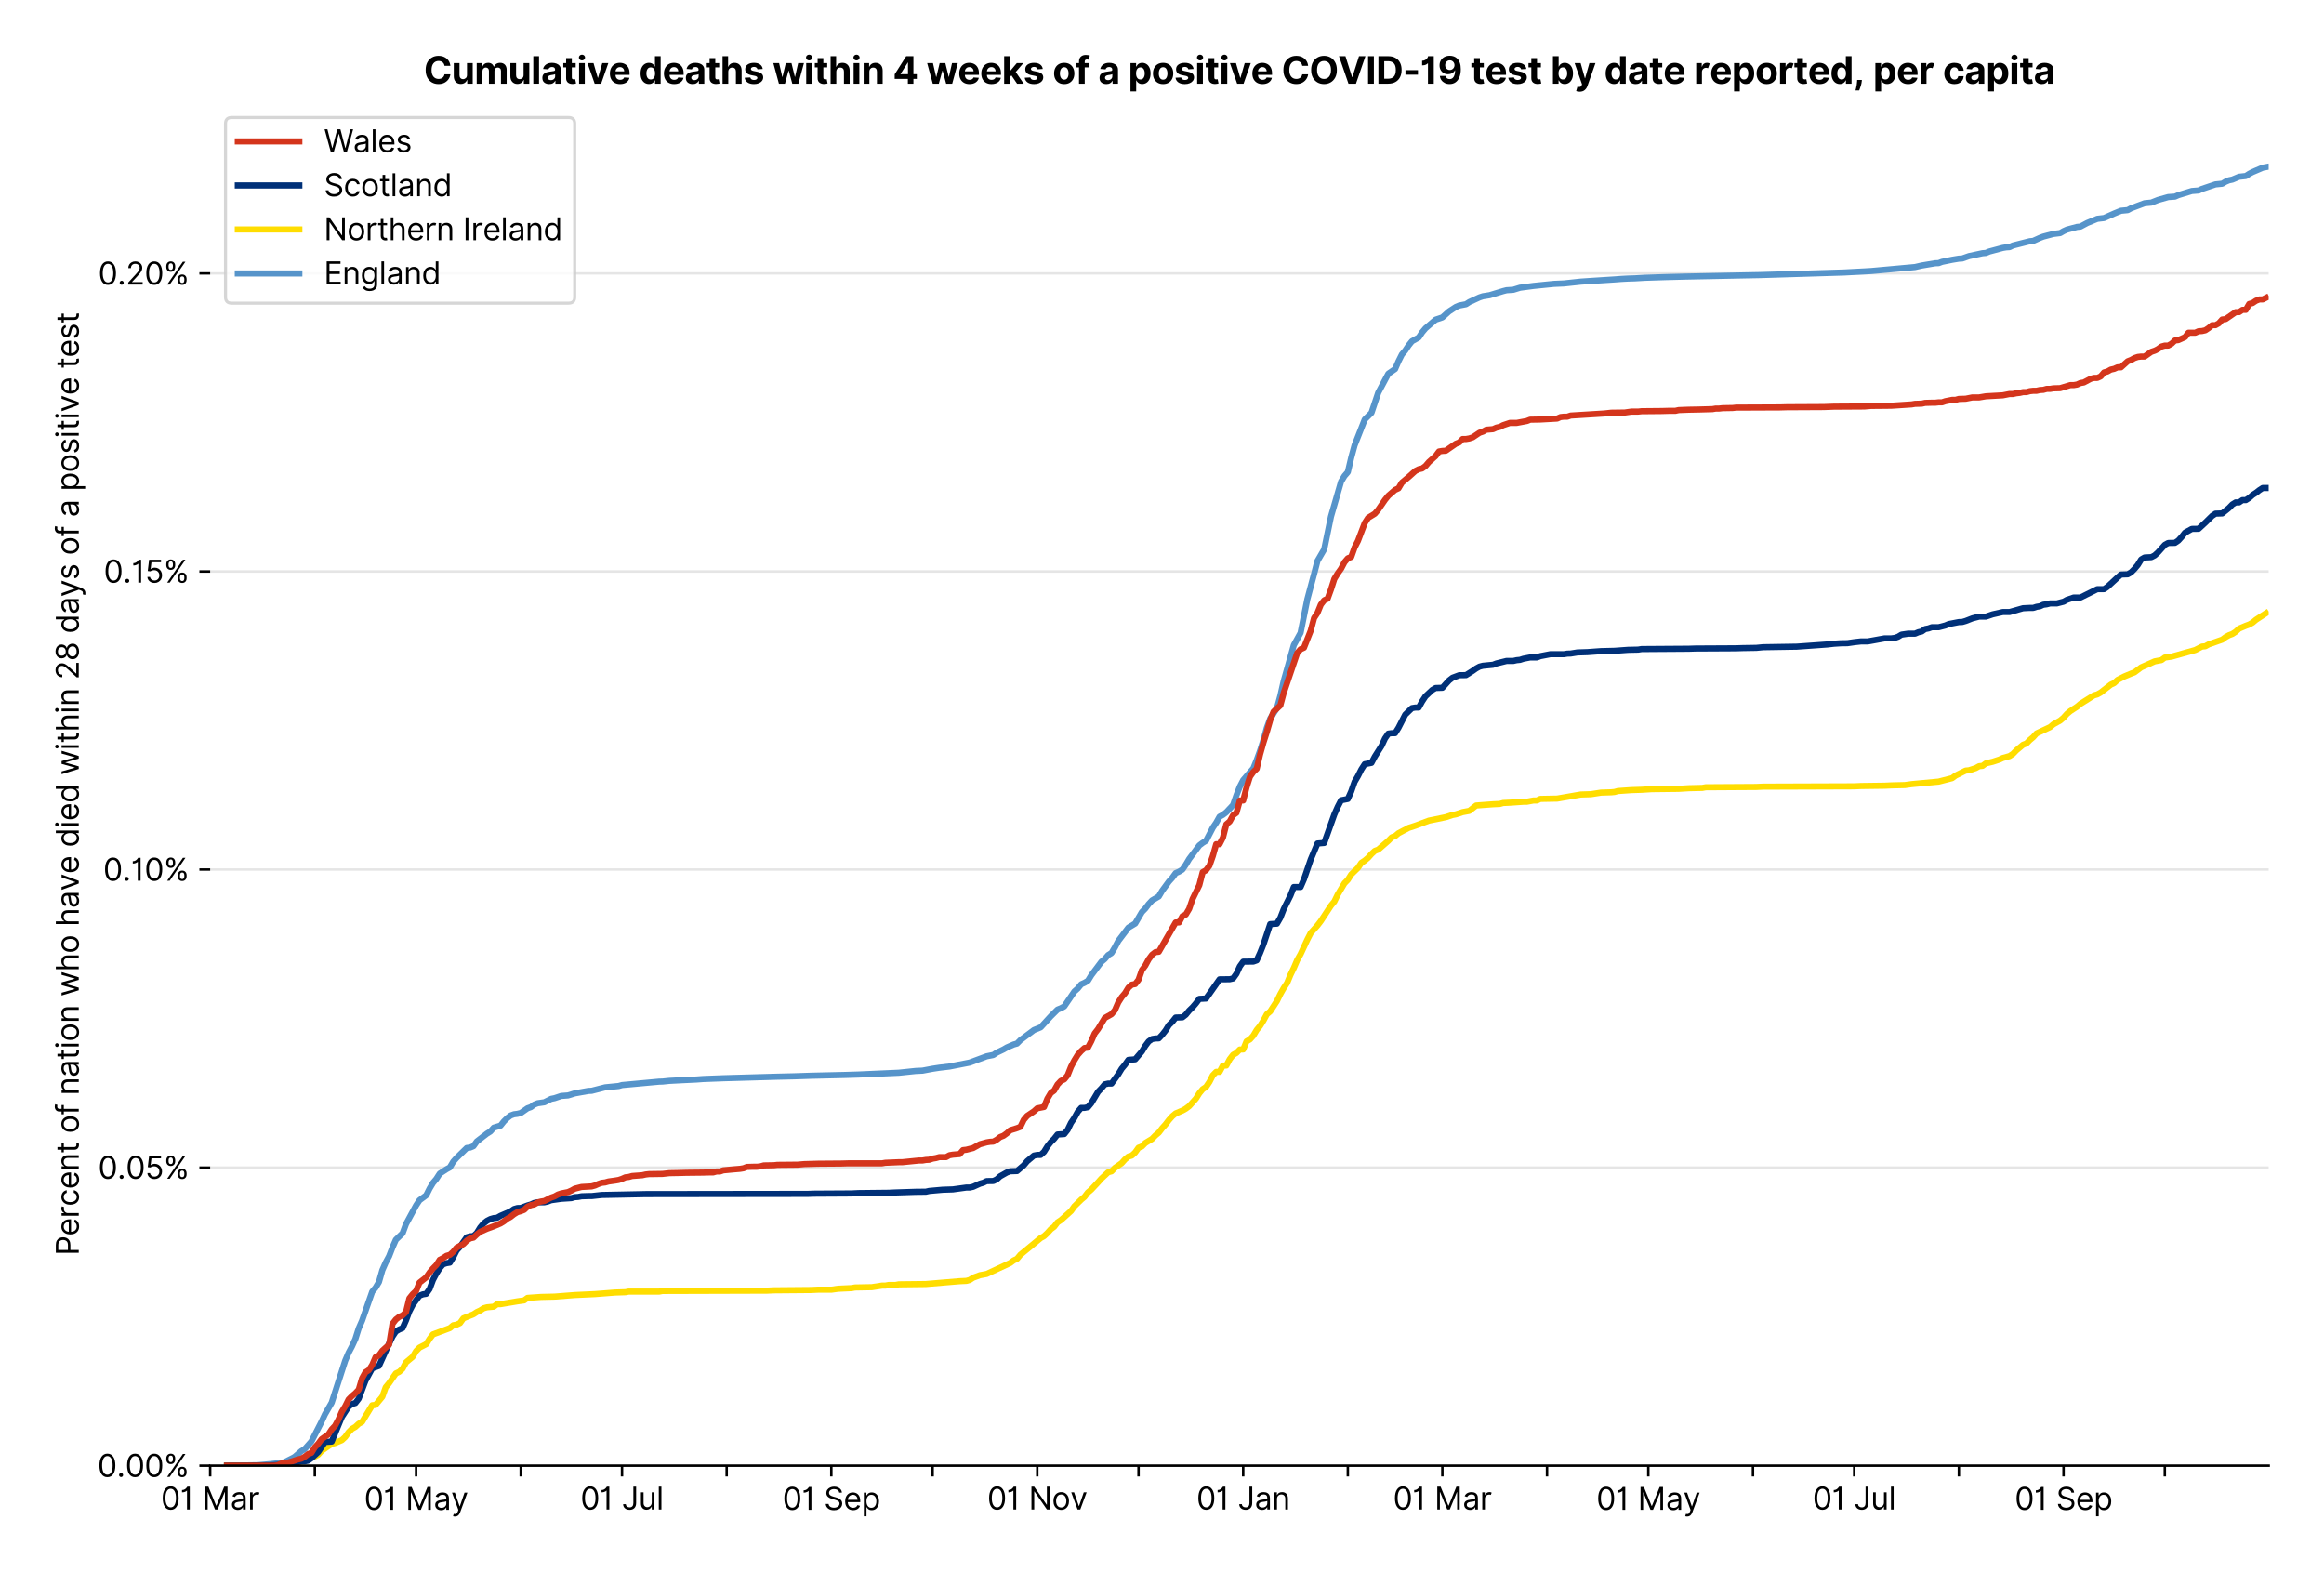 <?xml version="1.0" encoding="utf-8" standalone="no"?>
<!DOCTYPE svg PUBLIC "-//W3C//DTD SVG 1.1//EN"
  "http://www.w3.org/Graphics/SVG/1.1/DTD/svg11.dtd">
<svg version="1.1" viewBox="0 0 755.962 511.234" xmlns="http://www.w3.org/2000/svg" xmlns:xlink="http://www.w3.org/1999/xlink">
 <defs>
  <style type="text/css">*{stroke-linecap:butt;stroke-linejoin:round;}</style>
 </defs>
 <g id="figure_1">
  <g id="patch_1">
   <path d="M 0 511.234 
L 755.962 511.234 
L 755.962 0 
L 0 0 
z
" style="fill:#ffffff;"/>
  </g>
  <g id="axes_1">
   <g id="patch_2">
    <path d="M 68.362 476.745 
L 737.962 476.745 
L 737.962 33.225 
L 68.362 33.225 
z
" style="fill:#ffffff;"/>
   </g>
   <g id="matplotlib.axis_1">
    <g id="xtick_1">
     <g id="line2d_1">
      <defs>
       <path d="M 0 0 
L 0 3.5 
" id="m7951552e4b" style="stroke:#000000;stroke-width:0.8;"/>
      </defs>
      <g>
       <use style="stroke:#000000;stroke-width:0.8;" x="68.362" xlink:href="#m7951552e4b" y="476.745"/>
      </g>
     </g>
     <g id="text_1">
      <!-- 01 Mar -->
      <g transform="translate(52.326 491.018)scale(0.1 -0.1)">
       <defs>
        <path d="M 2000 -64 
Q 1230 -64 806 561 
Q 382 1186 382 2327 
Q 382 3459 809 4088 
Q 1236 4718 2000 4718 
Q 2764 4718 3191 4088 
Q 3618 3459 3618 2327 
Q 3618 1186 3194 561 
Q 2771 -64 2000 -64 
z
M 2000 436 
Q 2509 436 2791 927 
Q 3073 1418 3073 2327 
Q 3073 3234 2789 3730 
Q 2505 4227 2000 4227 
Q 1496 4227 1211 3730 
Q 927 3234 927 2327 
Q 927 1418 1210 927 
Q 1493 436 2000 436 
z
" id="Inter-Regular-30" transform="scale(0.016)"/>
        <path d="M 1973 4655 
L 1973 0 
L 1409 0 
L 1409 3836 
L 1373 3836 
Q 1341 3773 1209 3692 
Q 1077 3611 868 3551 
Q 659 3491 391 3491 
L 391 3964 
Q 661 3964 859 4061 
Q 1057 4159 1190 4291 
Q 1323 4423 1392 4529 
Q 1461 4636 1473 4655 
L 1973 4655 
z
" id="Inter-Regular-31" transform="scale(0.016)"/>
        <path id="Inter-Regular-20" transform="scale(0.016)"/>
        <path d="M 564 4655 
L 1236 4655 
L 2818 791 
L 2873 791 
L 4455 4655 
L 5127 4655 
L 5127 0 
L 4600 0 
L 4600 3536 
L 4555 3536 
L 3100 0 
L 2591 0 
L 1136 3536 
L 1091 3536 
L 1091 0 
L 564 0 
L 564 4655 
z
" id="Inter-Regular-4d" transform="scale(0.016)"/>
        <path d="M 1518 -82 
Q 1186 -82 916 44 
Q 646 170 486 410 
Q 327 650 327 991 
Q 327 1291 445 1478 
Q 564 1666 761 1773 
Q 959 1880 1199 1933 
Q 1439 1986 1682 2018 
Q 2000 2059 2199 2080 
Q 2398 2102 2490 2154 
Q 2582 2207 2582 2336 
L 2582 2355 
Q 2582 2691 2399 2877 
Q 2216 3064 1846 3064 
Q 1461 3064 1243 2895 
Q 1025 2727 936 2536 
L 427 2718 
Q 564 3036 792 3214 
Q 1021 3393 1292 3464 
Q 1564 3536 1827 3536 
Q 1996 3536 2215 3496 
Q 2434 3457 2640 3334 
Q 2846 3211 2982 2963 
Q 3118 2716 3118 2300 
L 3118 0 
L 2582 0 
L 2582 473 
L 2555 473 
Q 2500 359 2373 229 
Q 2246 100 2034 9 
Q 1823 -82 1518 -82 
z
M 1600 400 
Q 1918 400 2137 525 
Q 2357 650 2469 847 
Q 2582 1045 2582 1264 
L 2582 1755 
Q 2548 1714 2433 1681 
Q 2318 1648 2169 1624 
Q 2021 1600 1881 1583 
Q 1741 1566 1655 1555 
Q 1446 1527 1265 1467 
Q 1084 1407 974 1287 
Q 864 1168 864 964 
Q 864 684 1072 542 
Q 1280 400 1600 400 
z
" id="Inter-Regular-61" transform="scale(0.016)"/>
        <path d="M 491 0 
L 491 3491 
L 1009 3491 
L 1009 2964 
L 1046 2964 
Q 1139 3223 1389 3384 
Q 1639 3545 1955 3545 
Q 2100 3545 2209 3511 
Q 2318 3477 2400 3418 
L 2218 2964 
Q 2161 2993 2085 3010 
Q 2009 3027 1909 3027 
Q 1527 3027 1277 2794 
Q 1027 2561 1027 2209 
L 1027 0 
L 491 0 
z
" id="Inter-Regular-72" transform="scale(0.016)"/>
       </defs>
       <use xlink:href="#Inter-Regular-30"/>
       <use x="62.5" xlink:href="#Inter-Regular-31"/>
       <use x="106.676" xlink:href="#Inter-Regular-20"/>
       <use x="134.801" xlink:href="#Inter-Regular-4d"/>
       <use x="225.994" xlink:href="#Inter-Regular-61"/>
       <use x="282.386" xlink:href="#Inter-Regular-72"/>
      </g>
     </g>
    </g>
    <g id="xtick_2">
     <g id="line2d_2">
      <g>
       <use style="stroke:#000000;stroke-width:0.8;" x="102.405" xlink:href="#m7951552e4b" y="476.745"/>
      </g>
     </g>
    </g>
    <g id="xtick_3">
     <g id="line2d_3">
      <g>
       <use style="stroke:#000000;stroke-width:0.8;" x="135.349" xlink:href="#m7951552e4b" y="476.745"/>
      </g>
     </g>
     <g id="text_2">
      <!-- 01 May -->
      <g transform="translate(118.445 491.117)scale(0.1 -0.1)">
       <defs>
        <path d="M 818 -1355 
Q 682 -1355 575 -1333 
Q 468 -1311 427 -1291 
L 564 -818 
Q 857 -893 1053 -814 
Q 1250 -736 1391 -345 
L 1509 -18 
L 218 3491 
L 800 3491 
L 1764 709 
L 1800 709 
L 2764 3491 
L 3346 3491 
L 1846 -564 
Q 1550 -1355 818 -1355 
z
" id="Inter-Regular-79" transform="scale(0.016)"/>
       </defs>
       <use xlink:href="#Inter-Regular-30"/>
       <use x="62.5" xlink:href="#Inter-Regular-31"/>
       <use x="106.676" xlink:href="#Inter-Regular-20"/>
       <use x="134.801" xlink:href="#Inter-Regular-4d"/>
       <use x="225.994" xlink:href="#Inter-Regular-61"/>
       <use x="282.386" xlink:href="#Inter-Regular-79"/>
      </g>
     </g>
    </g>
    <g id="xtick_4">
     <g id="line2d_4">
      <g>
       <use style="stroke:#000000;stroke-width:0.8;" x="169.391" xlink:href="#m7951552e4b" y="476.745"/>
      </g>
     </g>
    </g>
    <g id="xtick_5">
     <g id="line2d_5">
      <g>
       <use style="stroke:#000000;stroke-width:0.8;" x="202.335" xlink:href="#m7951552e4b" y="476.745"/>
      </g>
     </g>
     <g id="text_3">
      <!-- 01 Jul -->
      <g transform="translate(188.791 491.018)scale(0.1 -0.1)">
       <defs>
        <path d="M 2346 4655 
L 2909 4655 
L 2909 1327 
Q 2909 657 2549 296 
Q 2189 -64 1582 -64 
Q 1200 -64 902 76 
Q 605 216 434 475 
Q 264 734 264 1091 
L 818 1091 
Q 818 795 1034 615 
Q 1250 436 1582 436 
Q 1948 436 2147 664 
Q 2346 893 2346 1327 
L 2346 4655 
z
" id="Inter-Regular-4a" transform="scale(0.016)"/>
        <path d="M 2691 1427 
L 2691 3491 
L 3227 3491 
L 3227 0 
L 2691 0 
L 2691 591 
L 2655 591 
Q 2532 325 2273 140 
Q 2014 -45 1618 -45 
Q 1127 -45 809 280 
Q 491 605 491 1273 
L 491 3491 
L 1027 3491 
L 1027 1309 
Q 1027 927 1242 700 
Q 1457 473 1791 473 
Q 1991 473 2199 575 
Q 2407 677 2549 888 
Q 2691 1100 2691 1427 
z
" id="Inter-Regular-75" transform="scale(0.016)"/>
        <path d="M 1027 4655 
L 1027 0 
L 491 0 
L 491 4655 
L 1027 4655 
z
" id="Inter-Regular-6c" transform="scale(0.016)"/>
       </defs>
       <use xlink:href="#Inter-Regular-30"/>
       <use x="62.5" xlink:href="#Inter-Regular-31"/>
       <use x="106.676" xlink:href="#Inter-Regular-20"/>
       <use x="134.801" xlink:href="#Inter-Regular-4a"/>
       <use x="189.063" xlink:href="#Inter-Regular-75"/>
       <use x="247.159" xlink:href="#Inter-Regular-6c"/>
      </g>
     </g>
    </g>
    <g id="xtick_6">
     <g id="line2d_6">
      <g>
       <use style="stroke:#000000;stroke-width:0.8;" x="236.377" xlink:href="#m7951552e4b" y="476.745"/>
      </g>
     </g>
    </g>
    <g id="xtick_7">
     <g id="line2d_7">
      <g>
       <use style="stroke:#000000;stroke-width:0.8;" x="270.419" xlink:href="#m7951552e4b" y="476.745"/>
      </g>
     </g>
     <g id="text_4">
      <!-- 01 Sep -->
      <g transform="translate(254.531 491.117)scale(0.1 -0.1)">
       <defs>
        <path d="M 3109 3491 
Q 3068 3836 2777 4027 
Q 2486 4218 2064 4218 
Q 1600 4218 1318 3999 
Q 1036 3780 1036 3445 
Q 1036 3195 1189 3042 
Q 1343 2889 1553 2803 
Q 1764 2718 1936 2673 
L 2409 2545 
Q 2591 2498 2815 2414 
Q 3039 2330 3244 2185 
Q 3450 2041 3584 1816 
Q 3718 1591 3718 1264 
Q 3718 886 3521 581 
Q 3325 277 2949 97 
Q 2573 -82 2036 -82 
Q 1286 -82 845 272 
Q 405 627 364 1200 
L 946 1200 
Q 968 936 1124 764 
Q 1280 593 1519 510 
Q 1759 427 2036 427 
Q 2359 427 2616 533 
Q 2873 639 3023 828 
Q 3173 1018 3173 1273 
Q 3173 1505 3043 1650 
Q 2914 1795 2702 1886 
Q 2491 1977 2246 2045 
L 1673 2209 
Q 1127 2366 809 2657 
Q 491 2948 491 3418 
Q 491 3809 703 4101 
Q 916 4393 1276 4555 
Q 1636 4718 2082 4718 
Q 2532 4718 2882 4558 
Q 3232 4398 3437 4120 
Q 3643 3843 3655 3491 
L 3109 3491 
z
" id="Inter-Regular-53" transform="scale(0.016)"/>
        <path d="M 1955 -73 
Q 1450 -73 1085 151 
Q 721 375 524 778 
Q 327 1182 327 1718 
Q 327 2255 524 2665 
Q 721 3075 1074 3305 
Q 1427 3536 1900 3536 
Q 2173 3536 2439 3445 
Q 2705 3355 2923 3151 
Q 3141 2948 3270 2614 
Q 3400 2280 3400 1791 
L 3400 1564 
L 866 1564 
Q 884 1005 1183 707 
Q 1482 409 1955 409 
Q 2271 409 2498 545 
Q 2725 682 2827 955 
L 3346 809 
Q 3223 414 2854 170 
Q 2486 -73 1955 -73 
z
M 866 2027 
L 2855 2027 
Q 2855 2470 2595 2762 
Q 2336 3055 1900 3055 
Q 1593 3055 1368 2911 
Q 1143 2768 1013 2533 
Q 884 2298 866 2027 
z
" id="Inter-Regular-65" transform="scale(0.016)"/>
        <path d="M 491 -1309 
L 491 3491 
L 1009 3491 
L 1009 2936 
L 1073 2936 
Q 1132 3027 1237 3169 
Q 1343 3311 1542 3423 
Q 1741 3536 2082 3536 
Q 2523 3536 2859 3315 
Q 3196 3095 3384 2690 
Q 3573 2286 3573 1736 
Q 3573 1182 3384 776 
Q 3196 370 2861 148 
Q 2527 -73 2091 -73 
Q 1755 -73 1552 39 
Q 1350 152 1241 296 
Q 1132 441 1073 536 
L 1027 536 
L 1027 -1309 
L 491 -1309 
z
M 1018 1745 
Q 1018 1152 1276 780 
Q 1534 409 2018 409 
Q 2355 409 2581 587 
Q 2807 766 2921 1069 
Q 3036 1373 3036 1745 
Q 3036 2114 2923 2410 
Q 2811 2707 2585 2881 
Q 2359 3055 2018 3055 
Q 1527 3055 1272 2693 
Q 1018 2332 1018 1745 
z
" id="Inter-Regular-70" transform="scale(0.016)"/>
       </defs>
       <use xlink:href="#Inter-Regular-30"/>
       <use x="62.5" xlink:href="#Inter-Regular-31"/>
       <use x="106.676" xlink:href="#Inter-Regular-20"/>
       <use x="134.801" xlink:href="#Inter-Regular-53"/>
       <use x="198.58" xlink:href="#Inter-Regular-65"/>
       <use x="256.818" xlink:href="#Inter-Regular-70"/>
      </g>
     </g>
    </g>
    <g id="xtick_8">
     <g id="line2d_8">
      <g>
       <use style="stroke:#000000;stroke-width:0.8;" x="303.363" xlink:href="#m7951552e4b" y="476.745"/>
      </g>
     </g>
    </g>
    <g id="xtick_9">
     <g id="line2d_9">
      <g>
       <use style="stroke:#000000;stroke-width:0.8;" x="337.405" xlink:href="#m7951552e4b" y="476.745"/>
      </g>
     </g>
     <g id="text_5">
      <!-- 01 Nov -->
      <g transform="translate(321.134 491.018)scale(0.1 -0.1)">
       <defs>
        <path d="M 4255 4655 
L 4255 0 
L 3709 0 
L 1173 3655 
L 1127 3655 
L 1127 0 
L 564 0 
L 564 4655 
L 1109 4655 
L 3655 991 
L 3700 991 
L 3700 4655 
L 4255 4655 
z
" id="Inter-Regular-4e" transform="scale(0.016)"/>
        <path d="M 1909 -73 
Q 1436 -73 1080 152 
Q 725 377 526 781 
Q 327 1186 327 1727 
Q 327 2273 526 2679 
Q 725 3086 1080 3311 
Q 1436 3536 1909 3536 
Q 2382 3536 2737 3311 
Q 3093 3086 3292 2679 
Q 3491 2273 3491 1727 
Q 3491 1186 3292 781 
Q 3093 377 2737 152 
Q 2382 -73 1909 -73 
z
M 1909 409 
Q 2268 409 2500 593 
Q 2732 777 2843 1077 
Q 2955 1377 2955 1727 
Q 2955 2077 2843 2379 
Q 2732 2682 2500 2868 
Q 2268 3055 1909 3055 
Q 1550 3055 1318 2868 
Q 1086 2682 975 2379 
Q 864 2077 864 1727 
Q 864 1377 975 1077 
Q 1086 777 1318 593 
Q 1550 409 1909 409 
z
" id="Inter-Regular-6f" transform="scale(0.016)"/>
        <path d="M 3346 3491 
L 2055 0 
L 1509 0 
L 218 3491 
L 800 3491 
L 1764 709 
L 1800 709 
L 2764 3491 
L 3346 3491 
z
" id="Inter-Regular-76" transform="scale(0.016)"/>
       </defs>
       <use xlink:href="#Inter-Regular-30"/>
       <use x="62.5" xlink:href="#Inter-Regular-31"/>
       <use x="106.676" xlink:href="#Inter-Regular-20"/>
       <use x="134.801" xlink:href="#Inter-Regular-4e"/>
       <use x="210.085" xlink:href="#Inter-Regular-6f"/>
       <use x="269.744" xlink:href="#Inter-Regular-76"/>
      </g>
     </g>
    </g>
    <g id="xtick_10">
     <g id="line2d_10">
      <g>
       <use style="stroke:#000000;stroke-width:0.8;" x="370.349" xlink:href="#m7951552e4b" y="476.745"/>
      </g>
     </g>
    </g>
    <g id="xtick_11">
     <g id="line2d_11">
      <g>
       <use style="stroke:#000000;stroke-width:0.8;" x="404.391" xlink:href="#m7951552e4b" y="476.745"/>
      </g>
     </g>
     <g id="text_6">
      <!-- 01 Jan -->
      <g transform="translate(389.192 491.018)scale(0.1 -0.1)">
       <defs>
        <path d="M 1027 2100 
L 1027 0 
L 491 0 
L 491 3491 
L 1009 3491 
L 1009 2945 
L 1055 2945 
Q 1177 3211 1427 3373 
Q 1677 3536 2073 3536 
Q 2602 3536 2928 3211 
Q 3255 2886 3255 2218 
L 3255 0 
L 2718 0 
L 2718 2182 
Q 2718 2593 2504 2824 
Q 2291 3055 1918 3055 
Q 1534 3055 1280 2806 
Q 1027 2557 1027 2100 
z
" id="Inter-Regular-6e" transform="scale(0.016)"/>
       </defs>
       <use xlink:href="#Inter-Regular-30"/>
       <use x="62.5" xlink:href="#Inter-Regular-31"/>
       <use x="106.676" xlink:href="#Inter-Regular-20"/>
       <use x="134.801" xlink:href="#Inter-Regular-4a"/>
       <use x="189.063" xlink:href="#Inter-Regular-61"/>
       <use x="245.455" xlink:href="#Inter-Regular-6e"/>
      </g>
     </g>
    </g>
    <g id="xtick_12">
     <g id="line2d_12">
      <g>
       <use style="stroke:#000000;stroke-width:0.8;" x="438.433" xlink:href="#m7951552e4b" y="476.745"/>
      </g>
     </g>
    </g>
    <g id="xtick_13">
     <g id="line2d_13">
      <g>
       <use style="stroke:#000000;stroke-width:0.8;" x="469.181" xlink:href="#m7951552e4b" y="476.745"/>
      </g>
     </g>
     <g id="text_7">
      <!-- 01 Mar -->
      <g transform="translate(453.144 491.018)scale(0.1 -0.1)">
       <use xlink:href="#Inter-Regular-30"/>
       <use x="62.5" xlink:href="#Inter-Regular-31"/>
       <use x="106.676" xlink:href="#Inter-Regular-20"/>
       <use x="134.801" xlink:href="#Inter-Regular-4d"/>
       <use x="225.994" xlink:href="#Inter-Regular-61"/>
       <use x="282.386" xlink:href="#Inter-Regular-72"/>
      </g>
     </g>
    </g>
    <g id="xtick_14">
     <g id="line2d_14">
      <g>
       <use style="stroke:#000000;stroke-width:0.8;" x="503.223" xlink:href="#m7951552e4b" y="476.745"/>
      </g>
     </g>
    </g>
    <g id="xtick_15">
     <g id="line2d_15">
      <g>
       <use style="stroke:#000000;stroke-width:0.8;" x="536.167" xlink:href="#m7951552e4b" y="476.745"/>
      </g>
     </g>
     <g id="text_8">
      <!-- 01 May -->
      <g transform="translate(519.264 491.117)scale(0.1 -0.1)">
       <use xlink:href="#Inter-Regular-30"/>
       <use x="62.5" xlink:href="#Inter-Regular-31"/>
       <use x="106.676" xlink:href="#Inter-Regular-20"/>
       <use x="134.801" xlink:href="#Inter-Regular-4d"/>
       <use x="225.994" xlink:href="#Inter-Regular-61"/>
       <use x="282.386" xlink:href="#Inter-Regular-79"/>
      </g>
     </g>
    </g>
    <g id="xtick_16">
     <g id="line2d_16">
      <g>
       <use style="stroke:#000000;stroke-width:0.8;" x="570.209" xlink:href="#m7951552e4b" y="476.745"/>
      </g>
     </g>
    </g>
    <g id="xtick_17">
     <g id="line2d_17">
      <g>
       <use style="stroke:#000000;stroke-width:0.8;" x="603.153" xlink:href="#m7951552e4b" y="476.745"/>
      </g>
     </g>
     <g id="text_9">
      <!-- 01 Jul -->
      <g transform="translate(589.609 491.018)scale(0.1 -0.1)">
       <use xlink:href="#Inter-Regular-30"/>
       <use x="62.5" xlink:href="#Inter-Regular-31"/>
       <use x="106.676" xlink:href="#Inter-Regular-20"/>
       <use x="134.801" xlink:href="#Inter-Regular-4a"/>
       <use x="189.063" xlink:href="#Inter-Regular-75"/>
       <use x="247.159" xlink:href="#Inter-Regular-6c"/>
      </g>
     </g>
    </g>
    <g id="xtick_18">
     <g id="line2d_18">
      <g>
       <use style="stroke:#000000;stroke-width:0.8;" x="637.195" xlink:href="#m7951552e4b" y="476.745"/>
      </g>
     </g>
    </g>
    <g id="xtick_19">
     <g id="line2d_19">
      <g>
       <use style="stroke:#000000;stroke-width:0.8;" x="671.237" xlink:href="#m7951552e4b" y="476.745"/>
      </g>
     </g>
     <g id="text_10">
      <!-- 01 Sep -->
      <g transform="translate(655.349 491.117)scale(0.1 -0.1)">
       <use xlink:href="#Inter-Regular-30"/>
       <use x="62.5" xlink:href="#Inter-Regular-31"/>
       <use x="106.676" xlink:href="#Inter-Regular-20"/>
       <use x="134.801" xlink:href="#Inter-Regular-53"/>
       <use x="198.58" xlink:href="#Inter-Regular-65"/>
       <use x="256.818" xlink:href="#Inter-Regular-70"/>
      </g>
     </g>
    </g>
    <g id="xtick_20">
     <g id="line2d_20">
      <g>
       <use style="stroke:#000000;stroke-width:0.8;" x="704.181" xlink:href="#m7951552e4b" y="476.745"/>
      </g>
     </g>
    </g>
   </g>
   <g id="matplotlib.axis_2">
    <g id="ytick_1">
     <g id="line2d_21">
      <path clip-path="url(#p75bb5fc677)" d="M 68.362 476.745 
L 737.962 476.745 
" style="fill:none;stroke:#e5e5e5;stroke-linecap:square;stroke-width:0.8;"/>
     </g>
     <g id="line2d_22">
      <defs>
       <path d="M 0 0 
L -3.5 0 
" id="m59f8cdce1a" style="stroke:#000000;stroke-width:0.8;"/>
      </defs>
      <g>
       <use style="stroke:#000000;stroke-width:0.8;" x="68.362" xlink:href="#m59f8cdce1a" y="476.745"/>
      </g>
     </g>
     <g id="text_11">
      <!-- 0.00% -->
      <g transform="translate(31.731 480.382)scale(0.1 -0.1)">
       <defs>
        <path d="M 882 -36 
Q 714 -36 593 84 
Q 473 205 473 373 
Q 473 541 593 661 
Q 714 782 882 782 
Q 1050 782 1170 661 
Q 1291 541 1291 373 
Q 1291 205 1170 84 
Q 1050 -36 882 -36 
z
" id="Inter-Regular-2e" transform="scale(0.016)"/>
        <path d="M 2855 873 
L 2855 1118 
Q 2855 1373 2960 1585 
Q 3066 1798 3269 1926 
Q 3473 2055 3764 2055 
Q 4059 2055 4259 1926 
Q 4459 1798 4561 1585 
Q 4664 1373 4664 1118 
L 4664 873 
Q 4664 618 4560 405 
Q 4457 193 4256 64 
Q 4055 -64 3764 -64 
Q 3468 -64 3266 64 
Q 3064 193 2959 405 
Q 2855 618 2855 873 
z
M 536 3536 
L 536 3782 
Q 536 4036 642 4248 
Q 748 4461 951 4589 
Q 1155 4718 1446 4718 
Q 1741 4718 1941 4589 
Q 2141 4461 2243 4248 
Q 2346 4036 2346 3782 
L 2346 3536 
Q 2346 3282 2242 3069 
Q 2139 2857 1937 2728 
Q 1736 2600 1446 2600 
Q 1150 2600 948 2728 
Q 746 2857 641 3069 
Q 536 3282 536 3536 
z
M 709 0 
L 3909 4655 
L 4427 4655 
L 1227 0 
L 709 0 
z
M 3318 1118 
L 3318 873 
Q 3318 661 3418 494 
Q 3518 327 3764 327 
Q 4002 327 4101 494 
Q 4200 661 4200 873 
L 4200 1118 
Q 4200 1330 4104 1497 
Q 4009 1664 3764 1664 
Q 3525 1664 3421 1497 
Q 3318 1330 3318 1118 
z
M 1000 3782 
L 1000 3536 
Q 1000 3325 1100 3158 
Q 1200 2991 1446 2991 
Q 1684 2991 1783 3158 
Q 1882 3325 1882 3536 
L 1882 3782 
Q 1882 3993 1786 4160 
Q 1691 4327 1446 4327 
Q 1207 4327 1103 4160 
Q 1000 3993 1000 3782 
z
" id="Inter-Regular-25" transform="scale(0.016)"/>
       </defs>
       <use xlink:href="#Inter-Regular-30"/>
       <use x="62.5" xlink:href="#Inter-Regular-2e"/>
       <use x="90.057" xlink:href="#Inter-Regular-30"/>
       <use x="152.557" xlink:href="#Inter-Regular-30"/>
       <use x="215.057" xlink:href="#Inter-Regular-25"/>
      </g>
     </g>
    </g>
    <g id="ytick_2">
     <g id="line2d_23">
      <path clip-path="url(#p75bb5fc677)" d="M 68.362 379.792 
L 737.962 379.792 
" style="fill:none;stroke:#e5e5e5;stroke-linecap:square;stroke-width:0.8;"/>
     </g>
     <g id="line2d_24">
      <g>
       <use style="stroke:#000000;stroke-width:0.8;" x="68.362" xlink:href="#m59f8cdce1a" y="379.792"/>
      </g>
     </g>
     <g id="text_12">
      <!-- 0.05% -->
      <g transform="translate(31.902 383.429)scale(0.1 -0.1)">
       <defs>
        <path d="M 1936 -64 
Q 1536 -64 1216 95 
Q 896 255 702 532 
Q 509 809 491 1164 
L 1036 1164 
Q 1068 848 1324 642 
Q 1580 436 1936 436 
Q 2223 436 2447 570 
Q 2671 705 2799 940 
Q 2927 1175 2927 1473 
Q 2927 1777 2794 2017 
Q 2661 2257 2429 2395 
Q 2198 2534 1900 2536 
Q 1686 2539 1461 2472 
Q 1236 2405 1091 2300 
L 564 2364 
L 846 4655 
L 3264 4655 
L 3264 4155 
L 1318 4155 
L 1155 2782 
L 1182 2782 
Q 1325 2895 1541 2970 
Q 1757 3045 1991 3045 
Q 2418 3045 2753 2842 
Q 3089 2639 3281 2286 
Q 3473 1934 3473 1482 
Q 3473 1036 3274 687 
Q 3075 339 2727 137 
Q 2380 -64 1936 -64 
z
" id="Inter-Regular-35" transform="scale(0.016)"/>
       </defs>
       <use xlink:href="#Inter-Regular-30"/>
       <use x="62.5" xlink:href="#Inter-Regular-2e"/>
       <use x="90.057" xlink:href="#Inter-Regular-30"/>
       <use x="152.557" xlink:href="#Inter-Regular-35"/>
       <use x="213.352" xlink:href="#Inter-Regular-25"/>
      </g>
     </g>
    </g>
    <g id="ytick_3">
     <g id="line2d_25">
      <path clip-path="url(#p75bb5fc677)" d="M 68.362 282.839 
L 737.962 282.839 
" style="fill:none;stroke:#e5e5e5;stroke-linecap:square;stroke-width:0.8;"/>
     </g>
     <g id="line2d_26">
      <g>
       <use style="stroke:#000000;stroke-width:0.8;" x="68.362" xlink:href="#m59f8cdce1a" y="282.839"/>
      </g>
     </g>
     <g id="text_13">
      <!-- 0.10% -->
      <g transform="translate(33.564 286.476)scale(0.1 -0.1)">
       <use xlink:href="#Inter-Regular-30"/>
       <use x="62.5" xlink:href="#Inter-Regular-2e"/>
       <use x="90.057" xlink:href="#Inter-Regular-31"/>
       <use x="134.233" xlink:href="#Inter-Regular-30"/>
       <use x="196.733" xlink:href="#Inter-Regular-25"/>
      </g>
     </g>
    </g>
    <g id="ytick_4">
     <g id="line2d_27">
      <path clip-path="url(#p75bb5fc677)" d="M 68.362 185.886 
L 737.962 185.886 
" style="fill:none;stroke:#e5e5e5;stroke-linecap:square;stroke-width:0.8;"/>
     </g>
     <g id="line2d_28">
      <g>
       <use style="stroke:#000000;stroke-width:0.8;" x="68.362" xlink:href="#m59f8cdce1a" y="185.886"/>
      </g>
     </g>
     <g id="text_14">
      <!-- 0.15% -->
      <g transform="translate(33.734 189.522)scale(0.1 -0.1)">
       <use xlink:href="#Inter-Regular-30"/>
       <use x="62.5" xlink:href="#Inter-Regular-2e"/>
       <use x="90.057" xlink:href="#Inter-Regular-31"/>
       <use x="134.233" xlink:href="#Inter-Regular-35"/>
       <use x="195.028" xlink:href="#Inter-Regular-25"/>
      </g>
     </g>
    </g>
    <g id="ytick_5">
     <g id="line2d_29">
      <path clip-path="url(#p75bb5fc677)" d="M 68.362 88.933 
L 737.962 88.933 
" style="fill:none;stroke:#e5e5e5;stroke-linecap:square;stroke-width:0.8;"/>
     </g>
     <g id="line2d_30">
      <g>
       <use style="stroke:#000000;stroke-width:0.8;" x="68.362" xlink:href="#m59f8cdce1a" y="88.933"/>
      </g>
     </g>
     <g id="text_15">
      <!-- 0.20% -->
      <g transform="translate(31.93 92.569)scale(0.1 -0.1)">
       <defs>
        <path d="M 482 0 
L 482 409 
L 2018 2091 
Q 2289 2386 2464 2605 
Q 2639 2825 2724 3019 
Q 2809 3214 2809 3427 
Q 2809 3795 2553 4011 
Q 2298 4227 1918 4227 
Q 1514 4227 1275 3985 
Q 1036 3743 1036 3345 
L 500 3345 
Q 500 3755 688 4064 
Q 877 4373 1203 4545 
Q 1530 4718 1936 4718 
Q 2346 4718 2661 4545 
Q 2977 4373 3156 4079 
Q 3336 3786 3336 3427 
Q 3336 3170 3244 2926 
Q 3152 2682 2926 2383 
Q 2700 2084 2300 1655 
L 1255 536 
L 1255 500 
L 3418 500 
L 3418 0 
L 482 0 
z
" id="Inter-Regular-32" transform="scale(0.016)"/>
       </defs>
       <use xlink:href="#Inter-Regular-30"/>
       <use x="62.5" xlink:href="#Inter-Regular-2e"/>
       <use x="90.057" xlink:href="#Inter-Regular-32"/>
       <use x="150.568" xlink:href="#Inter-Regular-30"/>
       <use x="213.068" xlink:href="#Inter-Regular-25"/>
      </g>
     </g>
    </g>
    <g id="text_16">
     <!-- Percent of nation who have died within 28 days of a positive test -->
     <g transform="translate(25.614 408.396)rotate(-90)scale(0.1 -0.1)">
      <defs>
       <path d="M 564 0 
L 564 4655 
L 2136 4655 
Q 2684 4655 3033 4458 
Q 3382 4261 3550 3927 
Q 3718 3593 3718 3182 
Q 3718 2770 3551 2434 
Q 3384 2098 3036 1899 
Q 2689 1700 2146 1700 
L 1127 1700 
L 1127 0 
L 564 0 
z
M 1127 2200 
L 2127 2200 
Q 2689 2200 2926 2482 
Q 3164 2764 3164 3182 
Q 3164 3602 2925 3878 
Q 2686 4155 2118 4155 
L 1127 4155 
L 1127 2200 
z
" id="Inter-Regular-50" transform="scale(0.016)"/>
       <path d="M 1909 -73 
Q 1418 -73 1063 159 
Q 709 391 518 798 
Q 327 1205 327 1727 
Q 327 2259 524 2667 
Q 721 3075 1074 3305 
Q 1427 3536 1900 3536 
Q 2268 3536 2563 3400 
Q 2859 3264 3047 3018 
Q 3236 2773 3282 2445 
L 2746 2445 
Q 2684 2684 2474 2869 
Q 2264 3055 1909 3055 
Q 1439 3055 1151 2697 
Q 864 2339 864 1745 
Q 864 1139 1148 774 
Q 1432 409 1909 409 
Q 2223 409 2447 570 
Q 2671 732 2746 1018 
L 3282 1018 
Q 3236 709 3058 462 
Q 2880 216 2588 71 
Q 2296 -73 1909 -73 
z
" id="Inter-Regular-63" transform="scale(0.016)"/>
       <path d="M 2009 3491 
L 2009 3036 
L 1264 3036 
L 1264 1000 
Q 1264 773 1331 660 
Q 1398 548 1503 510 
Q 1609 473 1727 473 
Q 1816 473 1873 483 
Q 1930 493 1964 500 
L 2073 18 
Q 2018 -2 1920 -23 
Q 1823 -45 1673 -45 
Q 1446 -45 1228 52 
Q 1011 150 869 350 
Q 727 550 727 855 
L 727 3036 
L 200 3036 
L 200 3491 
L 727 3491 
L 727 4327 
L 1264 4327 
L 1264 3491 
L 2009 3491 
z
" id="Inter-Regular-74" transform="scale(0.016)"/>
       <path d="M 2046 3491 
L 2046 3036 
L 1264 3036 
L 1264 0 
L 727 0 
L 727 3036 
L 164 3036 
L 164 3491 
L 727 3491 
L 727 3973 
Q 727 4273 868 4473 
Q 1009 4673 1234 4773 
Q 1459 4873 1709 4873 
Q 1907 4873 2032 4841 
Q 2157 4809 2218 4782 
L 2064 4318 
Q 2023 4332 1951 4352 
Q 1880 4373 1764 4373 
Q 1498 4373 1381 4239 
Q 1264 4105 1264 3845 
L 1264 3491 
L 2046 3491 
z
" id="Inter-Regular-66" transform="scale(0.016)"/>
       <path d="M 491 0 
L 491 3491 
L 1027 3491 
L 1027 0 
L 491 0 
z
M 764 4073 
Q 607 4073 494 4179 
Q 382 4286 382 4436 
Q 382 4586 494 4693 
Q 607 4800 764 4800 
Q 921 4800 1033 4693 
Q 1146 4586 1146 4436 
Q 1146 4286 1033 4179 
Q 921 4073 764 4073 
z
" id="Inter-Regular-69" transform="scale(0.016)"/>
       <path d="M 1282 0 
L 218 3491 
L 782 3491 
L 1536 818 
L 1573 818 
L 2318 3491 
L 2891 3491 
L 3627 827 
L 3664 827 
L 4418 3491 
L 4982 3491 
L 3918 0 
L 3391 0 
L 2627 2682 
L 2573 2682 
L 1809 0 
L 1282 0 
z
" id="Inter-Regular-77" transform="scale(0.016)"/>
       <path d="M 1027 2100 
L 1027 0 
L 491 0 
L 491 4655 
L 1027 4655 
L 1027 2945 
L 1073 2945 
Q 1196 3216 1442 3376 
Q 1689 3536 2100 3536 
Q 2636 3536 2963 3213 
Q 3291 2891 3291 2218 
L 3291 0 
L 2755 0 
L 2755 2182 
Q 2755 2598 2540 2826 
Q 2325 3055 1946 3055 
Q 1548 3055 1287 2806 
Q 1027 2557 1027 2100 
z
" id="Inter-Regular-68" transform="scale(0.016)"/>
       <path d="M 1809 -73 
Q 1373 -73 1039 148 
Q 705 370 516 776 
Q 327 1182 327 1736 
Q 327 2286 516 2690 
Q 705 3095 1041 3315 
Q 1377 3536 1818 3536 
Q 2159 3536 2358 3423 
Q 2557 3311 2662 3169 
Q 2768 3027 2827 2936 
L 2873 2936 
L 2873 4655 
L 3409 4655 
L 3409 0 
L 2891 0 
L 2891 536 
L 2827 536 
Q 2768 441 2659 296 
Q 2550 152 2348 39 
Q 2146 -73 1809 -73 
z
M 1882 409 
Q 2366 409 2624 780 
Q 2882 1152 2882 1745 
Q 2882 2332 2627 2693 
Q 2373 3055 1882 3055 
Q 1541 3055 1315 2881 
Q 1089 2707 976 2410 
Q 864 2114 864 1745 
Q 864 1373 978 1069 
Q 1093 766 1319 587 
Q 1546 409 1882 409 
z
" id="Inter-Regular-64" transform="scale(0.016)"/>
       <path d="M 1973 -64 
Q 1505 -64 1147 103 
Q 789 270 589 564 
Q 389 859 391 1236 
Q 389 1532 507 1783 
Q 625 2034 830 2203 
Q 1036 2373 1291 2418 
L 1291 2445 
Q 957 2532 759 2821 
Q 561 3111 564 3482 
Q 561 3836 743 4115 
Q 925 4395 1244 4556 
Q 1564 4718 1973 4718 
Q 2377 4718 2695 4556 
Q 3014 4395 3197 4115 
Q 3380 3836 3382 3482 
Q 3380 3111 3181 2821 
Q 2982 2532 2655 2445 
L 2655 2418 
Q 2907 2373 3109 2203 
Q 3311 2034 3431 1783 
Q 3552 1532 3555 1236 
Q 3552 859 3351 564 
Q 3150 270 2794 103 
Q 2439 -64 1973 -64 
z
M 1973 436 
Q 2446 436 2722 662 
Q 2998 889 3000 1264 
Q 2998 1527 2864 1729 
Q 2730 1932 2499 2048 
Q 2268 2164 1973 2164 
Q 1675 2164 1442 2048 
Q 1209 1932 1076 1729 
Q 943 1527 946 1264 
Q 943 889 1218 662 
Q 1493 436 1973 436 
z
M 1973 2645 
Q 2348 2645 2591 2864 
Q 2834 3084 2836 3445 
Q 2834 3800 2596 4013 
Q 2359 4227 1973 4227 
Q 1582 4227 1344 4013 
Q 1107 3800 1109 3445 
Q 1107 3084 1349 2864 
Q 1591 2645 1973 2645 
z
" id="Inter-Regular-38" transform="scale(0.016)"/>
       <path d="M 2964 2709 
L 2482 2573 
Q 2411 2755 2245 2914 
Q 2080 3073 1727 3073 
Q 1407 3073 1194 2926 
Q 982 2780 982 2555 
Q 982 2355 1127 2239 
Q 1273 2123 1582 2045 
L 2100 1918 
Q 3027 1691 3027 973 
Q 3027 673 2855 436 
Q 2684 200 2377 63 
Q 2071 -73 1664 -73 
Q 1130 -73 780 159 
Q 430 391 336 836 
L 846 964 
Q 989 400 1655 400 
Q 2030 400 2251 560 
Q 2473 720 2473 945 
Q 2473 1316 1955 1436 
L 1373 1573 
Q 893 1686 669 1926 
Q 446 2166 446 2527 
Q 446 2823 613 3050 
Q 780 3277 1069 3406 
Q 1359 3536 1727 3536 
Q 2246 3536 2542 3309 
Q 2839 3082 2964 2709 
z
" id="Inter-Regular-73" transform="scale(0.016)"/>
      </defs>
      <use xlink:href="#Inter-Regular-50"/>
      <use x="63.494" xlink:href="#Inter-Regular-65"/>
      <use x="121.733" xlink:href="#Inter-Regular-72"/>
      <use x="160.085" xlink:href="#Inter-Regular-63"/>
      <use x="215.909" xlink:href="#Inter-Regular-65"/>
      <use x="274.148" xlink:href="#Inter-Regular-6e"/>
      <use x="332.671" xlink:href="#Inter-Regular-74"/>
      <use x="369.034" xlink:href="#Inter-Regular-20"/>
      <use x="397.159" xlink:href="#Inter-Regular-6f"/>
      <use x="456.818" xlink:href="#Inter-Regular-66"/>
      <use x="492.898" xlink:href="#Inter-Regular-20"/>
      <use x="521.023" xlink:href="#Inter-Regular-6e"/>
      <use x="579.546" xlink:href="#Inter-Regular-61"/>
      <use x="635.938" xlink:href="#Inter-Regular-74"/>
      <use x="672.301" xlink:href="#Inter-Regular-69"/>
      <use x="696.023" xlink:href="#Inter-Regular-6f"/>
      <use x="755.682" xlink:href="#Inter-Regular-6e"/>
      <use x="814.205" xlink:href="#Inter-Regular-20"/>
      <use x="842.33" xlink:href="#Inter-Regular-77"/>
      <use x="923.58" xlink:href="#Inter-Regular-68"/>
      <use x="982.671" xlink:href="#Inter-Regular-6f"/>
      <use x="1042.33" xlink:href="#Inter-Regular-20"/>
      <use x="1070.455" xlink:href="#Inter-Regular-68"/>
      <use x="1129.546" xlink:href="#Inter-Regular-61"/>
      <use x="1185.938" xlink:href="#Inter-Regular-76"/>
      <use x="1241.62" xlink:href="#Inter-Regular-65"/>
      <use x="1299.858" xlink:href="#Inter-Regular-20"/>
      <use x="1327.983" xlink:href="#Inter-Regular-64"/>
      <use x="1390.057" xlink:href="#Inter-Regular-69"/>
      <use x="1413.779" xlink:href="#Inter-Regular-65"/>
      <use x="1472.017" xlink:href="#Inter-Regular-64"/>
      <use x="1534.091" xlink:href="#Inter-Regular-20"/>
      <use x="1562.216" xlink:href="#Inter-Regular-77"/>
      <use x="1643.466" xlink:href="#Inter-Regular-69"/>
      <use x="1667.188" xlink:href="#Inter-Regular-74"/>
      <use x="1703.551" xlink:href="#Inter-Regular-68"/>
      <use x="1762.642" xlink:href="#Inter-Regular-69"/>
      <use x="1786.364" xlink:href="#Inter-Regular-6e"/>
      <use x="1844.887" xlink:href="#Inter-Regular-20"/>
      <use x="1873.012" xlink:href="#Inter-Regular-32"/>
      <use x="1933.523" xlink:href="#Inter-Regular-38"/>
      <use x="1995.171" xlink:href="#Inter-Regular-20"/>
      <use x="2023.296" xlink:href="#Inter-Regular-64"/>
      <use x="2085.37" xlink:href="#Inter-Regular-61"/>
      <use x="2141.762" xlink:href="#Inter-Regular-79"/>
      <use x="2197.444" xlink:href="#Inter-Regular-73"/>
      <use x="2249.716" xlink:href="#Inter-Regular-20"/>
      <use x="2277.841" xlink:href="#Inter-Regular-6f"/>
      <use x="2337.5" xlink:href="#Inter-Regular-66"/>
      <use x="2373.58" xlink:href="#Inter-Regular-20"/>
      <use x="2401.705" xlink:href="#Inter-Regular-61"/>
      <use x="2458.097" xlink:href="#Inter-Regular-20"/>
      <use x="2486.222" xlink:href="#Inter-Regular-70"/>
      <use x="2547.16" xlink:href="#Inter-Regular-6f"/>
      <use x="2606.819" xlink:href="#Inter-Regular-73"/>
      <use x="2659.091" xlink:href="#Inter-Regular-69"/>
      <use x="2682.813" xlink:href="#Inter-Regular-74"/>
      <use x="2719.177" xlink:href="#Inter-Regular-69"/>
      <use x="2742.898" xlink:href="#Inter-Regular-76"/>
      <use x="2798.58" xlink:href="#Inter-Regular-65"/>
      <use x="2856.819" xlink:href="#Inter-Regular-20"/>
      <use x="2884.944" xlink:href="#Inter-Regular-74"/>
      <use x="2921.307" xlink:href="#Inter-Regular-65"/>
      <use x="2979.546" xlink:href="#Inter-Regular-73"/>
      <use x="3031.819" xlink:href="#Inter-Regular-74"/>
     </g>
    </g>
   </g>
   <g id="line2d_31">
    <path clip-path="url(#p75bb5fc677)" d="M 73.853 476.742 
L 83.736 476.6 
L 88.129 476.214 
L 91.423 475.836 
L 92.521 475.605 
L 94.718 474.499 
L 95.816 473.917 
L 98.012 472.022 
L 99.11 471.35 
L 101.306 468.866 
L 104.601 462.424 
L 105.699 460.051 
L 107.895 456.23 
L 112.288 442.602 
L 113.386 440.036 
L 114.484 437.955 
L 115.582 435.564 
L 116.68 432.095 
L 117.778 429.58 
L 121.073 420.155 
L 122.171 418.846 
L 123.269 416.999 
L 124.367 413.155 
L 125.465 410.657 
L 126.563 408.611 
L 127.662 405.782 
L 128.76 403.271 
L 130.956 401.149 
L 132.054 398.179 
L 135.349 392.082 
L 136.447 390.411 
L 138.643 388.795 
L 139.741 386.594 
L 140.839 384.772 
L 141.937 383.473 
L 143.035 381.757 
L 145.232 380.324 
L 146.33 379.725 
L 147.428 377.868 
L 148.526 376.621 
L 151.821 373.414 
L 152.919 373.265 
L 154.017 372.804 
L 155.115 371.264 
L 158.409 368.728 
L 159.507 368.05 
L 160.606 366.803 
L 162.802 366.145 
L 163.9 364.78 
L 164.998 363.695 
L 166.096 362.848 
L 167.194 362.445 
L 168.293 362.31 
L 169.391 362.038 
L 171.587 360.502 
L 172.685 360.116 
L 173.783 359.293 
L 174.881 358.859 
L 177.078 358.538 
L 179.274 357.429 
L 180.372 357.208 
L 182.568 356.482 
L 184.764 356.316 
L 186.961 355.641 
L 191.353 354.849 
L 192.451 354.804 
L 196.844 353.684 
L 201.236 353.25 
L 202.335 352.94 
L 214.414 351.831 
L 215.512 351.803 
L 217.708 351.576 
L 222.101 351.345 
L 226.494 351.138 
L 228.69 350.976 
L 235.279 350.722 
L 252.849 350.219 
L 258.339 350.091 
L 263.83 349.909 
L 274.811 349.654 
L 279.204 349.519 
L 292.381 348.927 
L 297.872 348.351 
L 300.068 348.252 
L 303.363 347.638 
L 305.559 347.304 
L 308.853 346.911 
L 315.442 345.626 
L 320.933 343.591 
L 323.129 343.139 
L 324.227 342.405 
L 326.424 341.358 
L 327.522 340.711 
L 329.718 339.753 
L 330.816 339.443 
L 331.914 338.334 
L 336.307 335.047 
L 338.503 334.162 
L 341.797 330.565 
L 343.994 328.391 
L 345.092 327.954 
L 346.19 327.351 
L 349.484 322.504 
L 350.582 321.539 
L 351.681 320.175 
L 352.779 319.683 
L 353.877 319.025 
L 354.975 317.24 
L 358.269 312.848 
L 359.367 311.931 
L 360.466 310.657 
L 361.564 309.988 
L 362.662 308.145 
L 363.76 306.065 
L 367.054 301.727 
L 369.251 300.408 
L 371.447 296.667 
L 372.545 295.537 
L 373.643 294.076 
L 374.741 292.891 
L 376.938 291.589 
L 378.036 289.735 
L 380.232 286.738 
L 381.33 285.522 
L 382.428 284.007 
L 383.526 283.531 
L 384.625 282.863 
L 385.723 281.254 
L 386.821 279.404 
L 390.115 274.988 
L 391.213 274.157 
L 392.311 273.475 
L 394.508 269.228 
L 395.606 267.615 
L 396.704 265.652 
L 397.802 265.049 
L 398.9 264.201 
L 401.096 261.852 
L 402.195 258.686 
L 403.293 255.861 
L 404.391 253.749 
L 406.587 251.197 
L 407.685 249.922 
L 408.783 247.221 
L 409.882 244.176 
L 410.98 240.717 
L 412.078 236.735 
L 413.176 233.734 
L 415.372 230.313 
L 416.47 226.348 
L 417.568 221.525 
L 420.863 209.837 
L 423.059 205.847 
L 425.255 194.93 
L 427.452 186.714 
L 428.55 182.466 
L 430.746 178.68 
L 432.942 168.042 
L 436.237 156.64 
L 437.335 154.821 
L 438.433 153.553 
L 439.531 148.882 
L 440.629 144.841 
L 443.924 136.459 
L 446.12 134.278 
L 448.316 127.733 
L 451.611 121.549 
L 453.807 120.04 
L 454.905 117.515 
L 456.003 115.317 
L 457.101 114.019 
L 458.199 112.362 
L 459.297 110.994 
L 461.494 109.771 
L 462.592 108.107 
L 463.69 106.798 
L 466.984 103.973 
L 469.181 103.236 
L 471.377 101.269 
L 473.573 99.846 
L 474.671 99.381 
L 476.868 98.957 
L 477.966 98.244 
L 481.26 96.732 
L 482.358 96.367 
L 484.555 96.019 
L 488.947 94.689 
L 490.045 94.406 
L 492.241 94.262 
L 494.438 93.59 
L 498.83 93.004 
L 502.125 92.67 
L 505.419 92.339 
L 508.713 92.198 
L 514.204 91.609 
L 517.498 91.385 
L 525.185 90.893 
L 527.382 90.724 
L 529.578 90.607 
L 531.774 90.541 
L 535.069 90.348 
L 541.657 90.135 
L 548.246 89.966 
L 568.013 89.563 
L 572.405 89.48 
L 599.858 88.633 
L 606.447 88.285 
L 608.643 88.157 
L 622.919 86.862 
L 625.115 86.362 
L 629.508 85.625 
L 630.606 85.584 
L 631.704 85.167 
L 634.999 84.495 
L 637.195 84.13 
L 638.293 84.072 
L 640.489 83.3 
L 644.882 82.359 
L 645.98 82.27 
L 647.078 81.815 
L 651.471 80.64 
L 652.569 80.454 
L 653.667 80.385 
L 654.765 79.855 
L 660.256 78.467 
L 661.354 78.367 
L 663.55 77.378 
L 664.648 76.961 
L 667.943 76.086 
L 670.139 75.817 
L 671.237 75.184 
L 672.335 74.687 
L 675.629 73.806 
L 676.728 73.709 
L 678.924 72.534 
L 682.218 71.174 
L 684.415 70.919 
L 687.709 69.451 
L 689.905 68.552 
L 692.101 68.342 
L 693.2 67.742 
L 697.592 66.103 
L 699.788 65.896 
L 701.985 65.028 
L 705.279 64.098 
L 707.475 63.95 
L 708.573 63.467 
L 712.966 62.124 
L 715.162 61.955 
L 716.26 61.449 
L 720.653 59.974 
L 722.849 59.757 
L 723.947 59.106 
L 725.045 58.644 
L 726.144 58.417 
L 728.34 57.494 
L 730.536 57.259 
L 731.634 56.543 
L 732.732 55.961 
L 734.929 55.024 
L 736.027 54.548 
L 737.125 54.345 
L 737.125 54.345 
" style="fill:none;stroke:#5694ca;stroke-linecap:square;stroke-width:2;"/>
   </g>
   <g id="line2d_32">
    <path clip-path="url(#p75bb5fc677)" d="M 73.853 476.745 
L 91.423 476.643 
L 93.62 476.335 
L 95.816 475.823 
L 98.012 475.311 
L 99.11 474.697 
L 100.208 474.595 
L 101.306 473.98 
L 102.405 473.775 
L 103.503 473.161 
L 104.601 471.932 
L 106.797 470.396 
L 107.895 469.68 
L 108.993 469.372 
L 111.19 468.451 
L 112.288 467.427 
L 113.386 465.891 
L 114.484 464.765 
L 115.582 464.15 
L 116.68 463.126 
L 117.778 462.512 
L 121.073 457.085 
L 122.171 456.982 
L 124.367 454.32 
L 125.465 451.248 
L 126.563 449.917 
L 128.76 446.743 
L 129.858 446.231 
L 130.956 445.207 
L 132.054 443.159 
L 134.25 441.316 
L 135.349 439.472 
L 136.447 438.346 
L 138.643 437.22 
L 139.741 435.479 
L 140.839 434.045 
L 146.33 431.997 
L 147.428 431.076 
L 148.526 430.871 
L 149.624 430.359 
L 150.722 428.823 
L 154.017 427.492 
L 155.115 426.775 
L 156.213 426.263 
L 157.311 425.546 
L 158.409 425.239 
L 160.606 425.034 
L 161.704 424.215 
L 162.802 424.215 
L 168.293 423.294 
L 170.489 422.986 
L 171.587 422.167 
L 175.979 421.86 
L 180.372 421.758 
L 186.961 421.246 
L 189.157 421.143 
L 191.353 421.041 
L 193.55 420.939 
L 200.138 420.427 
L 203.433 420.324 
L 204.531 420.119 
L 214.414 420.119 
L 215.512 419.915 
L 249.554 419.812 
L 251.751 419.71 
L 263.83 419.607 
L 266.026 419.505 
L 270.419 419.505 
L 272.615 419.198 
L 274.811 419.095 
L 277.008 418.993 
L 278.106 418.788 
L 283.596 418.686 
L 286.891 418.174 
L 287.989 418.174 
L 289.087 417.969 
L 291.283 417.969 
L 292.381 417.764 
L 301.166 417.662 
L 312.148 416.74 
L 314.344 416.638 
L 315.442 416.331 
L 316.54 415.614 
L 318.737 414.795 
L 320.933 414.385 
L 328.62 410.801 
L 329.718 409.982 
L 330.816 409.47 
L 331.914 408.139 
L 338.503 402.712 
L 339.601 402.097 
L 340.699 401.073 
L 341.797 399.845 
L 342.895 399.026 
L 343.994 397.592 
L 345.092 396.875 
L 348.386 393.906 
L 349.484 392.37 
L 351.681 390.219 
L 352.779 389.298 
L 353.877 387.864 
L 354.975 386.943 
L 357.171 384.588 
L 358.269 383.359 
L 360.466 381.311 
L 361.564 381.004 
L 362.662 379.877 
L 364.858 378.341 
L 365.956 377.113 
L 367.054 376.191 
L 368.153 375.884 
L 369.251 374.86 
L 370.349 373.324 
L 371.447 372.914 
L 372.545 371.788 
L 374.741 370.457 
L 375.839 369.33 
L 376.938 368.409 
L 378.036 366.975 
L 379.134 365.746 
L 380.232 364.313 
L 381.33 363.084 
L 382.428 362.163 
L 384.625 361.241 
L 385.723 360.627 
L 386.821 359.807 
L 389.017 357.35 
L 390.115 355.609 
L 391.213 354.278 
L 392.311 353.561 
L 393.41 351.923 
L 394.508 349.772 
L 395.606 348.646 
L 396.704 348.646 
L 397.802 346.598 
L 398.9 346.598 
L 399.998 344.55 
L 401.096 343.117 
L 402.195 342.502 
L 403.293 341.376 
L 404.391 341.376 
L 405.489 338.714 
L 406.587 338.099 
L 407.685 336.87 
L 408.783 335.027 
L 409.882 333.696 
L 410.98 331.955 
L 412.078 329.907 
L 413.176 328.986 
L 415.372 325.607 
L 416.47 323.354 
L 417.568 321.408 
L 418.667 319.77 
L 419.765 317.108 
L 420.863 314.855 
L 421.961 312.295 
L 423.059 310.35 
L 425.255 305.639 
L 426.354 303.489 
L 428.55 301.031 
L 429.648 299.598 
L 432.942 294.58 
L 434.04 293.249 
L 435.139 290.996 
L 437.335 287.31 
L 438.433 286.184 
L 439.531 284.443 
L 441.727 282.293 
L 442.826 280.654 
L 443.924 279.938 
L 445.022 279.016 
L 446.12 277.787 
L 447.218 276.763 
L 448.316 276.354 
L 451.611 273.487 
L 452.709 272.36 
L 453.807 271.951 
L 454.905 271.029 
L 458.199 269.288 
L 460.396 268.572 
L 464.788 266.933 
L 470.279 265.807 
L 472.475 265.09 
L 473.573 264.885 
L 475.769 264.168 
L 477.966 263.759 
L 480.162 262.018 
L 485.653 261.609 
L 487.849 261.506 
L 488.947 261.199 
L 491.143 261.097 
L 495.536 260.789 
L 496.634 260.789 
L 498.83 260.38 
L 499.928 260.38 
L 501.026 259.868 
L 506.517 259.765 
L 514.204 258.434 
L 517.498 258.332 
L 520.793 257.82 
L 524.087 257.717 
L 525.185 257.615 
L 526.284 257.308 
L 530.676 257.001 
L 533.97 256.898 
L 537.265 256.693 
L 546.05 256.591 
L 549.344 256.386 
L 553.737 256.284 
L 554.835 256.079 
L 571.307 255.977 
L 573.503 255.874 
L 603.153 255.772 
L 605.349 255.669 
L 613.036 255.567 
L 615.232 255.465 
L 619.625 255.362 
L 621.821 255.055 
L 630.606 254.236 
L 634.999 253.11 
L 636.097 252.29 
L 639.391 250.652 
L 640.489 250.55 
L 642.686 249.833 
L 643.784 249.218 
L 644.882 249.116 
L 645.98 248.297 
L 648.176 247.785 
L 650.372 247.068 
L 651.471 246.556 
L 653.667 245.942 
L 654.765 245.225 
L 655.863 244.099 
L 658.059 242.255 
L 659.158 241.846 
L 660.256 240.719 
L 661.354 239.798 
L 662.452 238.569 
L 666.844 236.521 
L 667.943 235.6 
L 670.139 234.371 
L 671.237 233.449 
L 672.335 232.221 
L 673.433 231.299 
L 675.629 229.865 
L 676.728 228.944 
L 681.12 226.179 
L 682.218 225.872 
L 683.316 225.258 
L 686.611 222.698 
L 687.709 222.186 
L 688.807 221.162 
L 691.003 220.035 
L 693.2 219.114 
L 694.298 218.704 
L 696.494 217.066 
L 700.887 215.12 
L 703.083 214.711 
L 704.181 213.891 
L 706.377 213.584 
L 714.064 211.434 
L 716.26 210.308 
L 717.358 210.205 
L 718.457 209.591 
L 722.849 208.055 
L 723.947 207.236 
L 725.045 206.621 
L 726.144 206.212 
L 727.242 205.495 
L 728.34 204.471 
L 730.536 203.549 
L 731.634 203.14 
L 732.732 202.525 
L 733.83 201.604 
L 737.125 199.453 
L 737.125 199.453 
" style="fill:none;stroke:#ffdd00;stroke-linecap:square;stroke-width:2;"/>
   </g>
   <g id="line2d_33">
    <path clip-path="url(#p75bb5fc677)" d="M 73.853 476.745 
L 87.031 476.674 
L 89.227 476.568 
L 91.423 476.426 
L 96.914 475.609 
L 98.012 475.361 
L 99.11 475.325 
L 100.208 475.112 
L 101.306 474.332 
L 103.503 472.308 
L 105.699 469.043 
L 107.895 468.901 
L 111.19 460.915 
L 113.386 457.544 
L 114.484 456.692 
L 115.582 456.372 
L 116.68 454.953 
L 118.877 449.132 
L 121.073 445.086 
L 123.269 444.305 
L 126.563 437.029 
L 127.662 434.757 
L 128.76 433.089 
L 129.858 432.45 
L 130.956 431.989 
L 132.054 429.504 
L 133.152 426.559 
L 134.25 424.429 
L 136.447 421.448 
L 137.545 421.022 
L 138.643 420.844 
L 139.741 419.283 
L 140.839 416.337 
L 141.937 414.243 
L 143.035 412.504 
L 144.134 411.226 
L 145.232 410.871 
L 146.33 410.693 
L 147.428 408.919 
L 148.526 406.754 
L 149.624 405.547 
L 151.821 402.459 
L 152.919 402.14 
L 154.017 402.069 
L 155.115 401.039 
L 156.213 399.265 
L 157.311 397.952 
L 158.409 397.1 
L 159.507 396.532 
L 160.606 396.213 
L 161.704 396.106 
L 162.802 395.467 
L 166.096 394.047 
L 167.194 393.267 
L 168.293 392.947 
L 169.391 392.912 
L 171.587 392.095 
L 172.685 391.776 
L 173.783 391.279 
L 174.881 391.066 
L 177.078 391.066 
L 178.176 390.818 
L 179.274 390.392 
L 182.568 389.93 
L 185.863 389.717 
L 186.961 389.398 
L 188.059 389.327 
L 189.157 389.114 
L 191.353 389.043 
L 192.451 389.043 
L 195.746 388.688 
L 201.236 388.582 
L 210.022 388.404 
L 262.732 388.333 
L 264.928 388.262 
L 277.008 388.191 
L 279.204 388.085 
L 289.087 387.978 
L 291.283 387.872 
L 294.578 387.765 
L 297.872 387.659 
L 301.166 387.623 
L 302.265 387.375 
L 306.657 386.984 
L 309.952 386.878 
L 314.344 386.275 
L 315.442 386.275 
L 316.54 386.026 
L 318.737 385.032 
L 319.835 384.713 
L 320.933 384.181 
L 323.129 384.145 
L 324.227 383.613 
L 325.325 382.619 
L 327.522 381.377 
L 328.62 380.986 
L 330.816 380.915 
L 333.012 379.034 
L 334.11 377.721 
L 336.307 375.875 
L 337.405 375.662 
L 338.503 375.662 
L 339.601 374.669 
L 340.699 372.894 
L 341.797 371.51 
L 342.895 370.409 
L 343.994 369.025 
L 346.19 368.883 
L 347.288 367.499 
L 348.386 365.228 
L 349.484 363.63 
L 350.582 361.643 
L 351.681 360.365 
L 352.779 360.365 
L 353.877 360.152 
L 354.975 358.839 
L 357.171 355.148 
L 358.269 354.012 
L 359.367 352.699 
L 360.466 352.45 
L 361.564 352.45 
L 363.76 349.433 
L 364.858 347.623 
L 365.956 346.31 
L 367.054 344.748 
L 369.251 344.571 
L 371.447 342.015 
L 372.545 340.205 
L 373.643 338.75 
L 374.741 337.969 
L 375.839 337.792 
L 376.938 337.756 
L 378.036 336.585 
L 379.134 335.201 
L 380.232 333.426 
L 381.33 332.362 
L 382.428 330.977 
L 384.625 330.906 
L 385.723 330.054 
L 386.821 328.706 
L 387.919 327.641 
L 389.017 326.363 
L 390.115 324.908 
L 392.311 324.802 
L 396.704 318.555 
L 399.998 318.519 
L 401.096 318.271 
L 402.195 316.745 
L 403.293 314.331 
L 404.391 312.805 
L 407.685 312.77 
L 408.783 312.379 
L 409.882 309.966 
L 410.98 307.197 
L 413.176 300.596 
L 415.372 300.454 
L 416.47 298.537 
L 417.568 295.733 
L 419.765 291.297 
L 420.863 288.528 
L 423.059 288.528 
L 424.157 286.008 
L 426.354 279.584 
L 428.55 274.367 
L 430.746 274.189 
L 434.04 264.926 
L 435.139 262.441 
L 436.237 260.312 
L 438.433 259.886 
L 439.531 257.437 
L 440.629 254.313 
L 441.727 252.432 
L 442.826 250.267 
L 443.924 248.564 
L 446.12 248.138 
L 447.218 246.079 
L 449.414 242.601 
L 450.512 240.223 
L 451.611 238.626 
L 452.709 238.484 
L 453.807 238.484 
L 454.905 236.745 
L 457.101 232.45 
L 459.297 230.321 
L 460.396 230.143 
L 461.494 230.143 
L 462.592 228.156 
L 463.69 226.487 
L 465.886 224.429 
L 466.984 223.79 
L 469.181 223.719 
L 471.377 221.305 
L 472.475 220.454 
L 474.671 219.637 
L 476.868 219.602 
L 479.064 218.218 
L 480.162 217.437 
L 481.26 216.833 
L 482.358 216.549 
L 485.653 216.23 
L 486.751 215.804 
L 490.045 214.988 
L 492.241 214.988 
L 493.34 214.739 
L 494.438 214.633 
L 495.536 214.278 
L 497.732 213.852 
L 499.928 213.852 
L 501.026 213.426 
L 504.321 212.787 
L 508.713 212.787 
L 509.812 212.61 
L 510.91 212.574 
L 513.106 212.219 
L 516.4 212.113 
L 520.793 211.793 
L 525.185 211.687 
L 529.578 211.368 
L 532.872 211.297 
L 533.97 211.119 
L 549.344 211.013 
L 551.541 210.942 
L 564.718 210.871 
L 566.914 210.8 
L 571.307 210.729 
L 573.503 210.516 
L 580.092 210.409 
L 584.485 210.338 
L 594.368 209.628 
L 596.564 209.38 
L 598.76 209.238 
L 600.957 209.203 
L 603.153 208.883 
L 605.349 208.635 
L 607.545 208.635 
L 613.036 207.641 
L 615.232 207.641 
L 616.33 207.499 
L 617.428 207.108 
L 618.527 206.434 
L 620.723 206.115 
L 622.919 206.115 
L 624.017 205.653 
L 625.115 205.405 
L 626.214 204.624 
L 627.312 204.411 
L 628.41 204.021 
L 630.606 204.021 
L 632.802 203.453 
L 633.9 202.991 
L 637.195 202.352 
L 638.293 202.317 
L 639.391 201.998 
L 641.587 201.146 
L 643.784 200.578 
L 645.98 200.578 
L 648.176 199.833 
L 651.471 199.087 
L 653.667 199.087 
L 658.059 197.845 
L 660.256 197.738 
L 661.354 197.738 
L 662.452 197.384 
L 663.55 197.206 
L 664.648 196.709 
L 665.746 196.567 
L 666.844 196.283 
L 669.041 196.283 
L 671.237 195.715 
L 672.335 195.112 
L 674.531 194.367 
L 676.728 194.367 
L 682.218 191.634 
L 684.415 191.634 
L 685.513 190.888 
L 688.807 187.836 
L 689.905 186.878 
L 692.101 186.807 
L 693.2 186.168 
L 694.298 185.068 
L 695.396 183.754 
L 696.494 181.98 
L 697.592 181.341 
L 699.788 181.234 
L 700.887 180.667 
L 701.985 179.673 
L 704.181 177.224 
L 705.279 176.62 
L 707.475 176.585 
L 708.573 175.84 
L 709.672 174.633 
L 710.77 173.249 
L 712.966 172.042 
L 715.162 172.006 
L 717.358 169.983 
L 719.555 167.818 
L 720.653 167.073 
L 722.849 167.002 
L 725.045 165.227 
L 726.144 164.092 
L 727.242 163.417 
L 728.34 163.417 
L 729.438 162.672 
L 730.536 162.672 
L 731.634 161.962 
L 732.732 161.004 
L 733.83 160.294 
L 734.929 159.442 
L 736.027 158.732 
L 737.125 158.732 
L 737.125 158.732 
" style="fill:none;stroke:#003078;stroke-linecap:square;stroke-width:2;"/>
   </g>
   <g id="line2d_34">
    <path clip-path="url(#p75bb5fc677)" d="M 73.853 476.745 
L 89.227 476.745 
L 90.325 476.622 
L 91.423 476.068 
L 92.521 475.822 
L 93.62 475.761 
L 95.816 475.084 
L 96.914 474.715 
L 98.012 474.469 
L 99.11 473.854 
L 100.208 472.993 
L 101.306 472.563 
L 102.405 470.779 
L 103.503 469.611 
L 104.601 468.135 
L 106.797 466.597 
L 107.895 464.937 
L 108.993 463.768 
L 110.092 461.739 
L 111.19 459.217 
L 112.288 457.434 
L 113.386 455.22 
L 114.484 454.113 
L 115.582 453.19 
L 116.68 452.021 
L 117.778 448.331 
L 118.877 446.363 
L 119.975 445.687 
L 121.073 443.965 
L 122.171 441.443 
L 123.269 440.89 
L 124.367 439.352 
L 126.563 437.384 
L 127.662 430.619 
L 128.76 429.204 
L 129.858 428.343 
L 130.956 427.851 
L 132.054 426.806 
L 133.152 422.316 
L 134.25 420.963 
L 135.349 419.918 
L 136.447 417.212 
L 138.643 415.49 
L 139.741 413.891 
L 140.839 412.599 
L 141.937 411.492 
L 143.035 409.77 
L 144.134 409.217 
L 145.232 408.479 
L 146.33 408.171 
L 147.428 407.187 
L 148.526 405.834 
L 150.722 404.665 
L 151.821 403.558 
L 152.919 402.82 
L 154.017 402.574 
L 155.115 401.529 
L 156.213 400.668 
L 158.409 399.684 
L 160.606 398.884 
L 162.802 397.962 
L 163.9 397.285 
L 164.998 396.424 
L 166.096 395.809 
L 167.194 394.948 
L 168.293 394.272 
L 169.391 393.964 
L 170.489 393.534 
L 171.587 392.488 
L 172.685 391.996 
L 173.783 391.75 
L 174.881 391.135 
L 175.979 390.828 
L 177.078 390.643 
L 179.274 389.536 
L 180.372 389.167 
L 181.47 388.552 
L 182.568 388.183 
L 184.764 387.753 
L 185.863 387.261 
L 186.961 386.646 
L 189.157 386.092 
L 192.451 385.908 
L 193.55 385.6 
L 194.648 385.108 
L 195.746 384.739 
L 196.844 384.616 
L 197.942 384.309 
L 200.138 384.001 
L 201.236 383.817 
L 202.335 383.448 
L 203.433 382.956 
L 204.531 382.833 
L 205.629 382.525 
L 208.923 382.279 
L 210.022 382.033 
L 211.12 381.91 
L 215.512 381.848 
L 217.708 381.602 
L 221.003 381.541 
L 223.199 381.479 
L 228.69 381.418 
L 230.886 381.356 
L 231.984 381.356 
L 233.082 381.049 
L 234.18 381.049 
L 235.279 380.68 
L 238.573 380.372 
L 240.769 380.188 
L 241.867 380.003 
L 242.965 379.573 
L 245.162 379.511 
L 246.26 379.511 
L 247.358 379.388 
L 248.456 379.081 
L 251.751 379.019 
L 252.849 378.896 
L 259.437 378.835 
L 261.634 378.65 
L 263.83 378.589 
L 266.026 378.527 
L 273.713 378.466 
L 275.909 378.404 
L 286.891 378.404 
L 287.989 378.22 
L 292.381 378.035 
L 293.48 378.035 
L 298.97 377.482 
L 300.068 377.482 
L 301.166 377.297 
L 302.265 377.236 
L 303.363 376.867 
L 304.461 376.682 
L 305.559 376.375 
L 307.755 376.375 
L 308.853 375.76 
L 309.952 375.575 
L 312.148 375.391 
L 313.246 374.099 
L 314.344 373.976 
L 316.54 373.423 
L 318.737 372.193 
L 320.933 371.578 
L 322.031 371.393 
L 323.129 371.332 
L 324.227 370.717 
L 325.325 369.856 
L 326.424 369.425 
L 327.522 368.626 
L 328.62 367.642 
L 330.816 366.965 
L 331.914 366.535 
L 333.012 364.259 
L 334.11 362.968 
L 336.307 361.492 
L 337.405 360.508 
L 339.601 360.077 
L 340.699 357.371 
L 341.797 355.526 
L 342.895 354.726 
L 343.994 352.758 
L 345.092 351.59 
L 346.19 351.098 
L 347.288 349.745 
L 348.386 346.977 
L 349.484 344.886 
L 350.582 343.103 
L 351.681 341.873 
L 352.779 340.889 
L 353.877 340.766 
L 354.975 338.675 
L 356.073 336.153 
L 357.171 334.738 
L 359.367 331.11 
L 361.564 329.88 
L 362.662 328.588 
L 363.76 326.067 
L 364.858 324.345 
L 365.956 323.053 
L 367.054 321.27 
L 368.153 320.286 
L 369.251 320.101 
L 370.349 318.687 
L 371.447 315.55 
L 372.545 314.074 
L 373.643 312.044 
L 374.741 310.568 
L 375.839 309.707 
L 376.938 309.584 
L 382.428 300.052 
L 383.526 300.052 
L 384.625 298.022 
L 385.723 297.469 
L 386.821 295.624 
L 387.919 292.426 
L 390.115 287.936 
L 391.213 283.692 
L 392.311 283.077 
L 393.41 281.601 
L 394.508 278.465 
L 395.606 274.59 
L 396.704 274.59 
L 397.802 272.438 
L 398.9 268.133 
L 399.998 267.21 
L 401.096 265.181 
L 402.195 264.381 
L 403.293 260.383 
L 404.391 260.383 
L 405.489 256.078 
L 406.587 252.634 
L 407.685 251.097 
L 408.783 250.051 
L 409.882 245.377 
L 410.98 241.502 
L 412.078 238.058 
L 413.176 234.245 
L 414.274 231.478 
L 416.47 229.448 
L 417.568 225.389 
L 421.961 212.412 
L 423.059 211.182 
L 424.157 210.69 
L 426.354 205.155 
L 427.452 201.035 
L 428.55 199.374 
L 429.648 196.668 
L 430.746 195.254 
L 431.844 194.762 
L 432.942 191.748 
L 434.04 188.304 
L 435.139 186.52 
L 436.237 184.983 
L 437.335 182.892 
L 438.433 181.6 
L 439.531 181.17 
L 440.629 178.095 
L 441.727 175.942 
L 443.924 170.161 
L 445.022 168.439 
L 447.218 167.086 
L 448.316 165.794 
L 450.512 162.596 
L 451.611 161.243 
L 453.807 159.337 
L 454.905 158.845 
L 456.003 157 
L 458.199 155.155 
L 460.396 153.187 
L 461.494 152.633 
L 462.592 152.387 
L 463.69 151.588 
L 464.788 150.296 
L 466.984 148.328 
L 468.083 146.852 
L 469.181 146.667 
L 470.279 146.606 
L 473.573 144.33 
L 474.671 143.9 
L 475.769 142.793 
L 476.868 142.793 
L 477.966 142.608 
L 479.064 142.239 
L 481.26 140.763 
L 482.358 140.394 
L 483.456 139.779 
L 485.653 139.595 
L 486.751 139.103 
L 487.849 138.857 
L 488.947 138.303 
L 491.143 137.565 
L 493.34 137.565 
L 496.634 136.95 
L 497.732 136.52 
L 501.026 136.458 
L 506.517 136.151 
L 507.615 135.659 
L 508.713 135.536 
L 509.812 135.536 
L 510.91 135.167 
L 521.891 134.49 
L 524.087 134.244 
L 528.48 134.183 
L 530.676 133.875 
L 532.872 133.875 
L 533.97 133.752 
L 540.559 133.691 
L 542.756 133.629 
L 544.952 133.629 
L 546.05 133.383 
L 549.344 133.26 
L 552.639 133.199 
L 554.835 133.137 
L 557.031 133.076 
L 558.129 132.891 
L 559.227 132.891 
L 560.326 132.768 
L 563.62 132.707 
L 564.718 132.584 
L 578.994 132.522 
L 581.19 132.461 
L 593.27 132.399 
L 596.564 132.276 
L 606.447 132.215 
L 608.643 132.03 
L 615.232 131.969 
L 621.821 131.538 
L 622.919 131.354 
L 625.115 131.292 
L 626.214 131.046 
L 628.41 130.985 
L 629.508 130.985 
L 630.606 130.862 
L 631.704 130.862 
L 632.802 130.493 
L 634.999 130.062 
L 636.097 130.062 
L 637.195 129.755 
L 639.391 129.693 
L 641.587 129.263 
L 643.784 129.263 
L 645.98 128.894 
L 651.471 128.586 
L 653.667 128.156 
L 654.765 128.156 
L 655.863 127.91 
L 656.961 127.787 
L 658.059 127.541 
L 659.158 127.541 
L 660.256 127.233 
L 661.354 127.11 
L 662.452 127.11 
L 663.55 126.864 
L 664.648 126.803 
L 665.746 126.495 
L 666.844 126.495 
L 667.943 126.311 
L 670.139 126.249 
L 673.433 125.265 
L 674.531 125.265 
L 675.629 125.081 
L 676.728 124.589 
L 677.826 124.404 
L 680.022 123.235 
L 681.12 122.928 
L 682.218 122.928 
L 683.316 122.436 
L 684.415 121.144 
L 685.513 120.837 
L 686.611 120.222 
L 687.709 119.976 
L 688.807 119.484 
L 689.905 119.484 
L 692.101 117.516 
L 693.2 117.085 
L 694.298 116.47 
L 695.396 116.101 
L 696.494 115.978 
L 697.592 115.978 
L 699.788 114.441 
L 700.887 114.072 
L 701.985 113.518 
L 703.083 112.719 
L 704.181 112.411 
L 705.279 112.411 
L 706.377 111.796 
L 707.475 110.751 
L 708.573 110.628 
L 710.77 109.644 
L 711.868 108.229 
L 714.064 108.229 
L 715.162 107.737 
L 716.26 107.676 
L 717.358 107.43 
L 718.457 106.692 
L 719.555 105.769 
L 720.653 105.769 
L 721.751 105.154 
L 722.849 103.924 
L 723.947 103.801 
L 727.242 101.526 
L 728.34 101.526 
L 729.438 100.788 
L 730.536 100.788 
L 731.634 98.881 
L 732.732 98.573 
L 733.83 97.835 
L 734.929 97.405 
L 736.027 97.405 
L 737.125 96.851 
L 737.125 96.851 
" style="fill:none;stroke:#d4351c;stroke-linecap:square;stroke-width:2;"/>
   </g>
   <g id="patch_3">
    <path d="M 68.362 476.745 
L 737.962 476.745 
" style="fill:none;stroke:#000000;stroke-linecap:square;stroke-linejoin:miter;stroke-width:0.8;"/>
   </g>
   <g id="text_17">
    <!-- Cumulative deaths within 4 weeks of a positive COVID-19 test by date reported, per capita -->
    <g transform="translate(137.841 27.225)scale(0.12 -0.12)">
     <defs>
      <path d="M 4511 3025 
L 3516 3025 
Q 3459 3409 3188 3628 
Q 2918 3848 2514 3848 
Q 1973 3848 1647 3451 
Q 1321 3055 1321 2327 
Q 1321 1582 1649 1194 
Q 1977 807 2507 807 
Q 2900 807 3173 1012 
Q 3446 1218 3516 1591 
L 4511 1586 
Q 4459 1159 4207 782 
Q 3955 405 3522 170 
Q 3089 -64 2491 -64 
Q 1868 -64 1378 218 
Q 889 500 606 1034 
Q 323 1568 323 2327 
Q 323 3089 609 3623 
Q 896 4157 1386 4437 
Q 1877 4718 2491 4718 
Q 3030 4718 3463 4519 
Q 3896 4320 4172 3942 
Q 4448 3564 4511 3025 
z
" id="Inter-Bold-43" transform="scale(0.016)"/>
      <path d="M 2625 1486 
L 2625 3491 
L 3593 3491 
L 3593 0 
L 2664 0 
L 2664 634 
L 2627 634 
Q 2509 327 2235 141 
Q 1961 -45 1568 -45 
Q 1041 -45 715 306 
Q 389 657 386 1268 
L 386 3491 
L 1355 3491 
L 1355 1441 
Q 1357 1132 1520 952 
Q 1684 773 1959 773 
Q 2221 773 2424 954 
Q 2627 1136 2625 1486 
z
" id="Inter-Bold-75" transform="scale(0.016)"/>
      <path d="M 386 0 
L 386 3491 
L 1309 3491 
L 1309 2875 
L 1350 2875 
Q 1459 3184 1715 3360 
Q 1971 3536 2323 3536 
Q 2682 3536 2934 3358 
Q 3186 3180 3271 2875 
L 3307 2875 
Q 3414 3175 3694 3355 
Q 3975 3536 4359 3536 
Q 4848 3536 5153 3226 
Q 5459 2916 5459 2348 
L 5459 0 
L 4493 0 
L 4493 2157 
Q 4493 2448 4338 2593 
Q 4184 2739 3952 2739 
Q 3689 2739 3541 2570 
Q 3393 2402 3393 2132 
L 3393 0 
L 2455 0 
L 2455 2177 
Q 2455 2434 2308 2586 
Q 2161 2739 1923 2739 
Q 1682 2739 1518 2562 
Q 1355 2386 1355 2095 
L 1355 0 
L 386 0 
z
" id="Inter-Bold-6d" transform="scale(0.016)"/>
      <path d="M 1355 4655 
L 1355 0 
L 386 0 
L 386 4655 
L 1355 4655 
z
" id="Inter-Bold-6c" transform="scale(0.016)"/>
      <path d="M 1382 -66 
Q 882 -66 552 195 
Q 223 457 223 975 
Q 223 1366 407 1588 
Q 591 1811 890 1914 
Q 1189 2018 1534 2050 
Q 1989 2095 2184 2145 
Q 2380 2195 2380 2364 
L 2380 2377 
Q 2380 2593 2244 2711 
Q 2109 2830 1861 2830 
Q 1600 2830 1445 2716 
Q 1291 2602 1241 2427 
L 346 2500 
Q 446 2977 842 3256 
Q 1239 3536 1866 3536 
Q 2255 3536 2593 3413 
Q 2932 3291 3140 3030 
Q 3348 2770 3348 2355 
L 3348 0 
L 2430 0 
L 2430 484 
L 2402 484 
Q 2275 241 2021 87 
Q 1768 -66 1382 -66 
z
M 1659 602 
Q 1977 602 2181 787 
Q 2386 973 2386 1248 
L 2386 1618 
Q 2330 1580 2210 1550 
Q 2091 1520 1956 1498 
Q 1821 1477 1714 1461 
Q 1459 1425 1303 1318 
Q 1148 1211 1148 1007 
Q 1148 807 1292 704 
Q 1436 602 1659 602 
z
" id="Inter-Bold-61" transform="scale(0.016)"/>
      <path d="M 2243 3491 
L 2243 2764 
L 1586 2764 
L 1586 1073 
Q 1586 873 1677 802 
Q 1768 732 1914 732 
Q 1982 732 2050 744 
Q 2118 757 2155 764 
L 2307 43 
Q 2234 20 2102 -10 
Q 1971 -41 1782 -48 
Q 1255 -70 935 181 
Q 616 432 618 945 
L 618 2764 
L 141 2764 
L 141 3491 
L 618 3491 
L 618 4327 
L 1586 4327 
L 1586 3491 
L 2243 3491 
z
" id="Inter-Bold-74" transform="scale(0.016)"/>
      <path d="M 386 0 
L 386 3491 
L 1355 3491 
L 1355 0 
L 386 0 
z
M 876 3941 
Q 662 3941 507 4085 
Q 353 4230 353 4432 
Q 353 4634 507 4777 
Q 662 4920 876 4920 
Q 1092 4920 1246 4777 
Q 1401 4634 1401 4432 
Q 1401 4230 1246 4085 
Q 1092 3941 876 3941 
z
" id="Inter-Bold-69" transform="scale(0.016)"/>
      <path d="M 3641 3491 
L 2421 0 
L 1330 0 
L 109 3491 
L 1132 3491 
L 1857 993 
L 1893 993 
L 2616 3491 
L 3641 3491 
z
" id="Inter-Bold-76" transform="scale(0.016)"/>
      <path d="M 1977 -68 
Q 1441 -68 1052 151 
Q 664 370 455 773 
Q 246 1177 246 1730 
Q 246 2268 455 2675 
Q 664 3082 1044 3309 
Q 1425 3536 1939 3536 
Q 2400 3536 2771 3340 
Q 3143 3145 3361 2751 
Q 3580 2357 3580 1764 
L 3580 1498 
L 1202 1498 
L 1202 1495 
Q 1202 1105 1416 880 
Q 1630 655 1993 655 
Q 2236 655 2413 757 
Q 2591 859 2664 1059 
L 3559 1000 
Q 3457 514 3041 223 
Q 2625 -68 1977 -68 
z
M 1202 2098 
L 2668 2098 
Q 2666 2409 2468 2611 
Q 2271 2814 1955 2814 
Q 1632 2814 1425 2604 
Q 1218 2395 1202 2098 
z
" id="Inter-Bold-65" transform="scale(0.016)"/>
      <path id="Inter-Bold-20" transform="scale(0.016)"/>
      <path d="M 1673 -57 
Q 1275 -57 954 149 
Q 634 355 445 756 
Q 257 1157 257 1741 
Q 257 2341 451 2740 
Q 646 3139 967 3337 
Q 1289 3536 1671 3536 
Q 1964 3536 2160 3437 
Q 2357 3339 2478 3193 
Q 2600 3048 2664 2905 
L 2693 2905 
L 2693 4655 
L 3659 4655 
L 3659 0 
L 2705 0 
L 2705 559 
L 2664 559 
Q 2598 414 2473 272 
Q 2348 130 2151 36 
Q 1955 -57 1673 -57 
z
M 1980 714 
Q 2330 714 2522 997 
Q 2714 1280 2714 1745 
Q 2714 2214 2523 2490 
Q 2332 2766 1980 2766 
Q 1621 2766 1433 2483 
Q 1246 2200 1246 1745 
Q 1246 1289 1434 1001 
Q 1623 714 1980 714 
z
" id="Inter-Bold-64" transform="scale(0.016)"/>
      <path d="M 1355 2018 
L 1355 0 
L 386 0 
L 386 4655 
L 1327 4655 
L 1327 2875 
L 1368 2875 
Q 1489 3184 1751 3360 
Q 2014 3536 2411 3536 
Q 2957 3536 3289 3186 
Q 3621 2836 3618 2223 
L 3618 0 
L 2650 0 
L 2650 2050 
Q 2652 2373 2487 2552 
Q 2323 2732 2027 2732 
Q 1732 2732 1544 2544 
Q 1357 2357 1355 2018 
z
" id="Inter-Bold-68" transform="scale(0.016)"/>
      <path d="M 3291 2495 
L 2405 2441 
Q 2368 2609 2220 2729 
Q 2073 2850 1821 2850 
Q 1596 2850 1440 2755 
Q 1284 2661 1286 2505 
Q 1284 2380 1385 2293 
Q 1486 2207 1730 2155 
L 2361 2027 
Q 3368 1820 3371 1082 
Q 3371 739 3169 479 
Q 2968 220 2618 76 
Q 2268 -68 1816 -68 
Q 1123 -68 711 221 
Q 300 511 232 1011 
L 1184 1061 
Q 1230 848 1394 739 
Q 1559 630 1818 630 
Q 2073 630 2228 730 
Q 2384 830 2386 984 
Q 2380 1243 1939 1332 
L 1334 1452 
Q 321 1655 325 2450 
Q 323 2955 728 3245 
Q 1134 3536 1805 3536 
Q 2466 3536 2846 3256 
Q 3227 2977 3291 2495 
z
" id="Inter-Bold-73" transform="scale(0.016)"/>
      <path d="M 1075 0 
L 125 3491 
L 1105 3491 
L 1646 1145 
L 1677 1145 
L 2241 3491 
L 3202 3491 
L 3775 1159 
L 3805 1159 
L 4336 3491 
L 5314 3491 
L 4366 0 
L 3341 0 
L 2741 2195 
L 2698 2195 
L 2098 0 
L 1075 0 
z
" id="Inter-Bold-77" transform="scale(0.016)"/>
      <path d="M 1355 2018 
L 1355 0 
L 386 0 
L 386 3491 
L 1309 3491 
L 1309 2875 
L 1350 2875 
Q 1468 3180 1739 3358 
Q 2011 3536 2400 3536 
Q 2946 3536 3275 3185 
Q 3605 2834 3605 2223 
L 3605 0 
L 2636 0 
L 2636 2050 
Q 2639 2370 2473 2551 
Q 2307 2732 2016 2732 
Q 1723 2732 1540 2544 
Q 1357 2357 1355 2018 
z
" id="Inter-Bold-6e" transform="scale(0.016)"/>
      <path d="M 307 818 
L 307 1593 
L 2250 4655 
L 3482 4655 
L 3482 1607 
L 4059 1607 
L 4059 818 
L 3482 818 
L 3482 0 
L 2541 0 
L 2541 818 
L 307 818 
z
M 2559 1607 
L 2559 3582 
L 2523 3582 
L 1298 1643 
L 1298 1607 
L 2559 1607 
z
" id="Inter-Bold-34" transform="scale(0.016)"/>
      <path d="M 386 0 
L 386 4655 
L 1355 4655 
L 1355 2166 
L 1407 2166 
L 2525 3491 
L 3636 3491 
L 2341 1980 
L 3702 0 
L 2568 0 
L 1616 1407 
L 1355 1109 
L 1355 0 
L 386 0 
z
" id="Inter-Bold-6b" transform="scale(0.016)"/>
      <path d="M 1964 -68 
Q 1434 -68 1049 158 
Q 664 384 455 789 
Q 246 1195 246 1732 
Q 246 2273 455 2678 
Q 664 3084 1049 3310 
Q 1434 3536 1964 3536 
Q 2493 3536 2878 3310 
Q 3264 3084 3473 2678 
Q 3682 2273 3682 1732 
Q 3682 1195 3473 789 
Q 3264 384 2878 158 
Q 2493 -68 1964 -68 
z
M 1968 682 
Q 2327 682 2512 982 
Q 2698 1282 2698 1739 
Q 2698 2195 2512 2496 
Q 2327 2798 1968 2798 
Q 1602 2798 1416 2496 
Q 1230 2195 1230 1739 
Q 1230 1282 1416 982 
Q 1602 682 1968 682 
z
" id="Inter-Bold-6f" transform="scale(0.016)"/>
      <path d="M 2296 3491 
L 2296 2764 
L 1602 2764 
L 1602 0 
L 634 0 
L 634 2764 
L 141 2764 
L 141 3491 
L 634 3491 
L 634 3743 
Q 634 4314 960 4593 
Q 1286 4873 1780 4873 
Q 2002 4873 2187 4839 
Q 2373 4805 2464 4777 
L 2293 4050 
Q 2236 4068 2152 4084 
Q 2068 4100 1982 4100 
Q 1768 4100 1685 4001 
Q 1602 3902 1602 3725 
L 1602 3491 
L 2296 3491 
z
" id="Inter-Bold-66" transform="scale(0.016)"/>
      <path d="M 386 -1309 
L 386 3491 
L 1341 3491 
L 1341 2905 
L 1384 2905 
Q 1450 3048 1570 3193 
Q 1691 3339 1888 3437 
Q 2086 3536 2377 3536 
Q 2761 3536 3081 3337 
Q 3402 3139 3596 2740 
Q 3791 2341 3791 1741 
Q 3791 1157 3602 756 
Q 3414 355 3093 149 
Q 2773 -57 2375 -57 
Q 2093 -57 1896 36 
Q 1700 130 1576 272 
Q 1452 414 1384 559 
L 1355 559 
L 1355 -1309 
L 386 -1309 
z
M 1334 1745 
Q 1334 1280 1526 997 
Q 1718 714 2068 714 
Q 2425 714 2613 1001 
Q 2802 1289 2802 1745 
Q 2802 2200 2614 2483 
Q 2427 2766 2068 2766 
Q 1716 2766 1525 2490 
Q 1334 2214 1334 1745 
z
" id="Inter-Bold-70" transform="scale(0.016)"/>
      <path d="M 4682 2327 
Q 4682 1566 4394 1032 
Q 4107 498 3614 217 
Q 3121 -64 2502 -64 
Q 1882 -64 1389 218 
Q 896 500 609 1035 
Q 323 1570 323 2327 
Q 323 3089 609 3623 
Q 896 4157 1389 4437 
Q 1882 4718 2502 4718 
Q 3121 4718 3614 4437 
Q 4107 4157 4394 3623 
Q 4682 3089 4682 2327 
z
M 3684 2327 
Q 3684 3068 3361 3458 
Q 3039 3848 2502 3848 
Q 1966 3848 1643 3458 
Q 1321 3068 1321 2327 
Q 1321 1589 1643 1198 
Q 1966 807 2502 807 
Q 3039 807 3361 1198 
Q 3684 1589 3684 2327 
z
" id="Inter-Bold-4f" transform="scale(0.016)"/>
      <path d="M 1246 4655 
L 2371 1118 
L 2414 1118 
L 3541 4655 
L 4632 4655 
L 3027 0 
L 1759 0 
L 152 4655 
L 1246 4655 
z
" id="Inter-Bold-56" transform="scale(0.016)"/>
      <path d="M 1389 4655 
L 1389 0 
L 405 0 
L 405 4655 
L 1389 4655 
z
" id="Inter-Bold-49" transform="scale(0.016)"/>
      <path d="M 2055 0 
L 405 0 
L 405 4655 
L 2068 4655 
Q 2771 4655 3278 4376 
Q 3786 4098 4059 3577 
Q 4332 3057 4332 2332 
Q 4332 1605 4058 1082 
Q 3784 559 3274 279 
Q 2764 0 2055 0 
z
M 1389 843 
L 2014 843 
Q 2671 843 3010 1197 
Q 3350 1552 3350 2332 
Q 3350 3107 3010 3459 
Q 2671 3811 2016 3811 
L 1389 3811 
L 1389 843 
z
" id="Inter-Bold-44" transform="scale(0.016)"/>
      <path d="M 2561 2295 
L 2561 1527 
L 439 1527 
L 439 2295 
L 2561 2295 
z
" id="Inter-Bold-2d" transform="scale(0.016)"/>
      <path d="M 2305 4655 
L 2305 0 
L 1323 0 
L 1323 3450 
L 1280 3450 
Q 1205 3334 961 3219 
Q 718 3105 332 3105 
L 332 3886 
Q 632 3886 857 4019 
Q 1082 4152 1209 4333 
Q 1336 4514 1341 4655 
L 2305 4655 
z
" id="Inter-Bold-31" transform="scale(0.016)"/>
      <path d="M 2061 4732 
Q 2421 4732 2753 4612 
Q 3086 4493 3348 4227 
Q 3611 3961 3766 3523 
Q 3921 3086 3921 2448 
Q 3921 1659 3686 1096 
Q 3452 534 3028 235 
Q 2605 -64 2027 -64 
Q 1561 -64 1204 117 
Q 848 298 631 610 
Q 414 923 368 1314 
L 1339 1314 
Q 1396 1059 1577 919 
Q 1759 780 2027 780 
Q 2482 780 2718 1176 
Q 2955 1573 2957 2264 
L 2925 2264 
Q 2771 1957 2453 1782 
Q 2136 1607 1752 1607 
Q 1341 1607 1016 1801 
Q 691 1995 506 2334 
Q 321 2673 323 3109 
Q 321 3582 539 3949 
Q 757 4316 1149 4525 
Q 1541 4734 2061 4732 
z
M 2068 3959 
Q 1725 3959 1500 3722 
Q 1275 3486 1277 3136 
Q 1275 2791 1496 2555 
Q 1718 2320 2059 2320 
Q 2284 2320 2465 2431 
Q 2646 2543 2751 2729 
Q 2857 2916 2859 3141 
Q 2857 3366 2753 3551 
Q 2650 3736 2473 3847 
Q 2296 3959 2068 3959 
z
" id="Inter-Bold-39" transform="scale(0.016)"/>
      <path d="M 405 0 
L 405 4655 
L 1373 4655 
L 1373 2905 
L 1402 2905 
Q 1468 3048 1588 3193 
Q 1709 3339 1907 3437 
Q 2105 3536 2396 3536 
Q 2780 3536 3100 3337 
Q 3421 3139 3615 2740 
Q 3809 2341 3809 1741 
Q 3809 1157 3620 756 
Q 3432 355 3111 149 
Q 2791 -57 2393 -57 
Q 2111 -57 1914 36 
Q 1718 130 1594 272 
Q 1471 414 1402 559 
L 1359 559 
L 1359 0 
L 405 0 
z
M 1352 1745 
Q 1352 1280 1544 997 
Q 1736 714 2086 714 
Q 2443 714 2632 1001 
Q 2821 1289 2821 1745 
Q 2821 2200 2633 2483 
Q 2446 2766 2086 2766 
Q 1734 2766 1543 2490 
Q 1352 2214 1352 1745 
z
" id="Inter-Bold-62" transform="scale(0.016)"/>
      <path d="M 950 -1359 
Q 743 -1359 596 -1324 
Q 450 -1289 368 -1252 
L 586 -502 
Q 843 -580 1019 -543 
Q 1196 -507 1298 -268 
L 1361 -100 
L 109 3491 
L 1127 3491 
L 1850 927 
L 1886 927 
L 2616 3491 
L 3641 3491 
L 2277 -400 
Q 2130 -818 1806 -1088 
Q 1482 -1359 950 -1359 
z
" id="Inter-Bold-79" transform="scale(0.016)"/>
      <path d="M 386 0 
L 386 3491 
L 1325 3491 
L 1325 2882 
L 1361 2882 
Q 1457 3207 1681 3374 
Q 1905 3541 2200 3541 
Q 2341 3541 2461 3507 
Q 2582 3473 2677 3414 
L 2386 2614 
Q 2318 2648 2237 2671 
Q 2157 2695 2057 2695 
Q 1764 2695 1560 2495 
Q 1357 2295 1355 1975 
L 1355 0 
L 386 0 
z
" id="Inter-Bold-72" transform="scale(0.016)"/>
      <path d="M 1439 636 
L 1414 386 
Q 1384 86 1301 -212 
Q 1218 -511 1128 -754 
Q 1039 -998 984 -1136 
L 357 -1136 
Q 391 -1002 450 -763 
Q 509 -525 561 -226 
Q 614 73 627 382 
L 639 636 
L 1439 636 
z
" id="Inter-Bold-2c" transform="scale(0.016)"/>
      <path d="M 1964 -68 
Q 1427 -68 1042 160 
Q 657 389 451 795 
Q 246 1202 246 1732 
Q 246 2268 453 2674 
Q 661 3080 1045 3308 
Q 1430 3536 1959 3536 
Q 2416 3536 2760 3370 
Q 3105 3205 3303 2905 
Q 3502 2605 3523 2200 
L 2609 2200 
Q 2571 2461 2406 2621 
Q 2241 2782 1975 2782 
Q 1639 2782 1434 2511 
Q 1230 2241 1230 1745 
Q 1230 1245 1433 971 
Q 1636 698 1975 698 
Q 2225 698 2395 849 
Q 2566 1000 2609 1280 
L 3523 1280 
Q 3500 880 3305 575 
Q 3111 270 2770 101 
Q 2430 -68 1964 -68 
z
" id="Inter-Bold-63" transform="scale(0.016)"/>
     </defs>
     <use xlink:href="#Inter-Bold-43"/>
     <use x="75.213" xlink:href="#Inter-Bold-75"/>
     <use x="137.393" xlink:href="#Inter-Bold-6d"/>
     <use x="228.587" xlink:href="#Inter-Bold-75"/>
     <use x="290.767" xlink:href="#Inter-Bold-6c"/>
     <use x="317.969" xlink:href="#Inter-Bold-61"/>
     <use x="375.994" xlink:href="#Inter-Bold-74"/>
     <use x="414.844" xlink:href="#Inter-Bold-69"/>
     <use x="442.046" xlink:href="#Inter-Bold-76"/>
     <use x="500.639" xlink:href="#Inter-Bold-65"/>
     <use x="560.405" xlink:href="#Inter-Bold-20"/>
     <use x="583.594" xlink:href="#Inter-Bold-64"/>
     <use x="647.124" xlink:href="#Inter-Bold-65"/>
     <use x="706.889" xlink:href="#Inter-Bold-61"/>
     <use x="764.915" xlink:href="#Inter-Bold-74"/>
     <use x="803.764" xlink:href="#Inter-Bold-68"/>
     <use x="866.193" xlink:href="#Inter-Bold-73"/>
     <use x="922.372" xlink:href="#Inter-Bold-20"/>
     <use x="945.561" xlink:href="#Inter-Bold-77"/>
     <use x="1030.575" xlink:href="#Inter-Bold-69"/>
     <use x="1057.777" xlink:href="#Inter-Bold-74"/>
     <use x="1096.627" xlink:href="#Inter-Bold-68"/>
     <use x="1159.056" xlink:href="#Inter-Bold-69"/>
     <use x="1186.257" xlink:href="#Inter-Bold-6e"/>
     <use x="1248.438" xlink:href="#Inter-Bold-20"/>
     <use x="1271.627" xlink:href="#Inter-Bold-34"/>
     <use x="1339.418" xlink:href="#Inter-Bold-20"/>
     <use x="1362.607" xlink:href="#Inter-Bold-77"/>
     <use x="1447.621" xlink:href="#Inter-Bold-65"/>
     <use x="1507.387" xlink:href="#Inter-Bold-65"/>
     <use x="1567.152" xlink:href="#Inter-Bold-6b"/>
     <use x="1625.32" xlink:href="#Inter-Bold-73"/>
     <use x="1681.499" xlink:href="#Inter-Bold-20"/>
     <use x="1704.688" xlink:href="#Inter-Bold-6f"/>
     <use x="1766.051" xlink:href="#Inter-Bold-66"/>
     <use x="1805.114" xlink:href="#Inter-Bold-20"/>
     <use x="1828.303" xlink:href="#Inter-Bold-61"/>
     <use x="1886.328" xlink:href="#Inter-Bold-20"/>
     <use x="1909.517" xlink:href="#Inter-Bold-70"/>
     <use x="1972.763" xlink:href="#Inter-Bold-6f"/>
     <use x="2034.127" xlink:href="#Inter-Bold-73"/>
     <use x="2090.306" xlink:href="#Inter-Bold-69"/>
     <use x="2117.507" xlink:href="#Inter-Bold-74"/>
     <use x="2156.357" xlink:href="#Inter-Bold-69"/>
     <use x="2183.559" xlink:href="#Inter-Bold-76"/>
     <use x="2242.152" xlink:href="#Inter-Bold-65"/>
     <use x="2301.918" xlink:href="#Inter-Bold-20"/>
     <use x="2325.107" xlink:href="#Inter-Bold-43"/>
     <use x="2400.32" xlink:href="#Inter-Bold-4f"/>
     <use x="2478.516" xlink:href="#Inter-Bold-56"/>
     <use x="2553.303" xlink:href="#Inter-Bold-49"/>
     <use x="2581.357" xlink:href="#Inter-Bold-44"/>
     <use x="2654.084" xlink:href="#Inter-Bold-2d"/>
     <use x="2700.959" xlink:href="#Inter-Bold-31"/>
     <use x="2748.367" xlink:href="#Inter-Bold-39"/>
     <use x="2814.383" xlink:href="#Inter-Bold-20"/>
     <use x="2837.572" xlink:href="#Inter-Bold-74"/>
     <use x="2876.421" xlink:href="#Inter-Bold-65"/>
     <use x="2936.187" xlink:href="#Inter-Bold-73"/>
     <use x="2992.366" xlink:href="#Inter-Bold-74"/>
     <use x="3031.215" xlink:href="#Inter-Bold-20"/>
     <use x="3054.404" xlink:href="#Inter-Bold-62"/>
     <use x="3117.934" xlink:href="#Inter-Bold-79"/>
     <use x="3176.528" xlink:href="#Inter-Bold-20"/>
     <use x="3199.716" xlink:href="#Inter-Bold-64"/>
     <use x="3263.246" xlink:href="#Inter-Bold-61"/>
     <use x="3321.272" xlink:href="#Inter-Bold-74"/>
     <use x="3360.121" xlink:href="#Inter-Bold-65"/>
     <use x="3419.887" xlink:href="#Inter-Bold-20"/>
     <use x="3443.076" xlink:href="#Inter-Bold-72"/>
     <use x="3485.938" xlink:href="#Inter-Bold-65"/>
     <use x="3545.704" xlink:href="#Inter-Bold-70"/>
     <use x="3608.95" xlink:href="#Inter-Bold-6f"/>
     <use x="3670.313" xlink:href="#Inter-Bold-72"/>
     <use x="3713.175" xlink:href="#Inter-Bold-74"/>
     <use x="3752.025" xlink:href="#Inter-Bold-65"/>
     <use x="3811.79" xlink:href="#Inter-Bold-64"/>
     <use x="3875.32" xlink:href="#Inter-Bold-2c"/>
     <use x="3905.612" xlink:href="#Inter-Bold-20"/>
     <use x="3928.8" xlink:href="#Inter-Bold-70"/>
     <use x="3992.046" xlink:href="#Inter-Bold-65"/>
     <use x="4051.812" xlink:href="#Inter-Bold-72"/>
     <use x="4094.674" xlink:href="#Inter-Bold-20"/>
     <use x="4117.863" xlink:href="#Inter-Bold-63"/>
     <use x="4176.599" xlink:href="#Inter-Bold-61"/>
     <use x="4234.624" xlink:href="#Inter-Bold-70"/>
     <use x="4297.87" xlink:href="#Inter-Bold-69"/>
     <use x="4325.072" xlink:href="#Inter-Bold-74"/>
     <use x="4363.921" xlink:href="#Inter-Bold-61"/>
    </g>
   </g>
   <g id="legend_1">
    <g id="patch_4">
     <path d="M 75.362 98.614 
L 184.936 98.614 
Q 186.936 98.614 186.936 96.614 
L 186.936 40.225 
Q 186.936 38.225 184.936 38.225 
L 75.362 38.225 
Q 73.362 38.225 73.362 40.225 
L 73.362 96.614 
Q 73.362 98.614 75.362 98.614 
z
" style="fill:#ffffff;opacity:0.8;stroke:#cccccc;stroke-linejoin:miter;"/>
    </g>
    <g id="line2d_35">
     <path d="M 77.362 45.998 
L 97.362 45.998 
" style="fill:none;stroke:#d4351c;stroke-linecap:square;stroke-width:2;"/>
    </g>
    <g id="line2d_36"/>
    <g id="text_18">
     <!-- Wales -->
     <g transform="translate(105.362 49.498)scale(0.1 -0.1)">
      <defs>
       <path d="M 1409 0 
L 136 4655 
L 709 4655 
L 1682 864 
L 1727 864 
L 2718 4655 
L 3355 4655 
L 4346 864 
L 4391 864 
L 5364 4655 
L 5936 4655 
L 4664 0 
L 4082 0 
L 3055 3709 
L 3018 3709 
L 1991 0 
L 1409 0 
z
" id="Inter-Regular-57" transform="scale(0.016)"/>
      </defs>
      <use xlink:href="#Inter-Regular-57"/>
      <use x="94.886" xlink:href="#Inter-Regular-61"/>
      <use x="151.278" xlink:href="#Inter-Regular-6c"/>
      <use x="175" xlink:href="#Inter-Regular-65"/>
      <use x="233.239" xlink:href="#Inter-Regular-73"/>
     </g>
    </g>
    <g id="line2d_37">
     <path d="M 77.362 60.317 
L 97.362 60.317 
" style="fill:none;stroke:#003078;stroke-linecap:square;stroke-width:2;"/>
    </g>
    <g id="line2d_38"/>
    <g id="text_19">
     <!-- Scotland -->
     <g transform="translate(105.362 63.817)scale(0.1 -0.1)">
      <use xlink:href="#Inter-Regular-53"/>
      <use x="63.778" xlink:href="#Inter-Regular-63"/>
      <use x="119.602" xlink:href="#Inter-Regular-6f"/>
      <use x="179.261" xlink:href="#Inter-Regular-74"/>
      <use x="215.625" xlink:href="#Inter-Regular-6c"/>
      <use x="239.347" xlink:href="#Inter-Regular-61"/>
      <use x="295.739" xlink:href="#Inter-Regular-6e"/>
      <use x="354.261" xlink:href="#Inter-Regular-64"/>
     </g>
    </g>
    <g id="line2d_39">
     <path d="M 77.362 74.636 
L 97.362 74.636 
" style="fill:none;stroke:#ffdd00;stroke-linecap:square;stroke-width:2;"/>
    </g>
    <g id="line2d_40"/>
    <g id="text_20">
     <!-- Northern Ireland -->
     <g transform="translate(105.362 78.136)scale(0.1 -0.1)">
      <defs>
       <path d="M 1127 4655 
L 1127 0 
L 564 0 
L 564 4655 
L 1127 4655 
z
" id="Inter-Regular-49" transform="scale(0.016)"/>
      </defs>
      <use xlink:href="#Inter-Regular-4e"/>
      <use x="75.284" xlink:href="#Inter-Regular-6f"/>
      <use x="134.943" xlink:href="#Inter-Regular-72"/>
      <use x="173.295" xlink:href="#Inter-Regular-74"/>
      <use x="209.659" xlink:href="#Inter-Regular-68"/>
      <use x="268.75" xlink:href="#Inter-Regular-65"/>
      <use x="326.989" xlink:href="#Inter-Regular-72"/>
      <use x="365.341" xlink:href="#Inter-Regular-6e"/>
      <use x="423.864" xlink:href="#Inter-Regular-20"/>
      <use x="451.989" xlink:href="#Inter-Regular-49"/>
      <use x="478.409" xlink:href="#Inter-Regular-72"/>
      <use x="516.761" xlink:href="#Inter-Regular-65"/>
      <use x="575" xlink:href="#Inter-Regular-6c"/>
      <use x="598.722" xlink:href="#Inter-Regular-61"/>
      <use x="655.114" xlink:href="#Inter-Regular-6e"/>
      <use x="713.636" xlink:href="#Inter-Regular-64"/>
     </g>
    </g>
    <g id="line2d_41">
     <path d="M 77.362 88.955 
L 97.362 88.955 
" style="fill:none;stroke:#5694ca;stroke-linecap:square;stroke-width:2;"/>
    </g>
    <g id="line2d_42"/>
    <g id="text_21">
     <!-- England -->
     <g transform="translate(105.362 92.455)scale(0.1 -0.1)">
      <defs>
       <path d="M 564 0 
L 564 4655 
L 3373 4655 
L 3373 4155 
L 1127 4155 
L 1127 2582 
L 3227 2582 
L 3227 2082 
L 1127 2082 
L 1127 500 
L 3409 500 
L 3409 0 
L 564 0 
z
" id="Inter-Regular-45" transform="scale(0.016)"/>
       <path d="M 1900 -1382 
Q 1316 -1382 976 -1169 
Q 636 -957 473 -682 
L 900 -382 
Q 973 -477 1084 -601 
Q 1196 -725 1390 -817 
Q 1584 -909 1900 -909 
Q 2323 -909 2598 -704 
Q 2873 -500 2873 -64 
L 2873 645 
L 2827 645 
Q 2768 550 2660 410 
Q 2552 270 2351 162 
Q 2150 55 1809 55 
Q 1386 55 1051 255 
Q 716 455 521 836 
Q 327 1218 327 1764 
Q 327 2300 516 2699 
Q 705 3098 1041 3317 
Q 1377 3536 1818 3536 
Q 2159 3536 2360 3423 
Q 2561 3311 2669 3169 
Q 2777 3027 2836 2936 
L 2891 2936 
L 2891 3491 
L 3409 3491 
L 3409 -100 
Q 3409 -550 3205 -833 
Q 3002 -1116 2660 -1249 
Q 2318 -1382 1900 -1382 
z
M 1882 536 
Q 2366 536 2624 864 
Q 2882 1193 2882 1773 
Q 2882 2339 2627 2697 
Q 2373 3055 1882 3055 
Q 1541 3055 1315 2882 
Q 1089 2709 976 2418 
Q 864 2127 864 1773 
Q 864 1227 1120 881 
Q 1377 536 1882 536 
z
" id="Inter-Regular-67" transform="scale(0.016)"/>
      </defs>
      <use xlink:href="#Inter-Regular-45"/>
      <use x="59.801" xlink:href="#Inter-Regular-6e"/>
      <use x="118.324" xlink:href="#Inter-Regular-67"/>
      <use x="179.261" xlink:href="#Inter-Regular-6c"/>
      <use x="202.983" xlink:href="#Inter-Regular-61"/>
      <use x="259.375" xlink:href="#Inter-Regular-6e"/>
      <use x="317.898" xlink:href="#Inter-Regular-64"/>
     </g>
    </g>
   </g>
  </g>
 </g>
 <defs>
  <clipPath id="p75bb5fc677">
   <rect height="443.52" width="669.6" x="68.362" y="33.225"/>
  </clipPath>
 </defs>
</svg>
